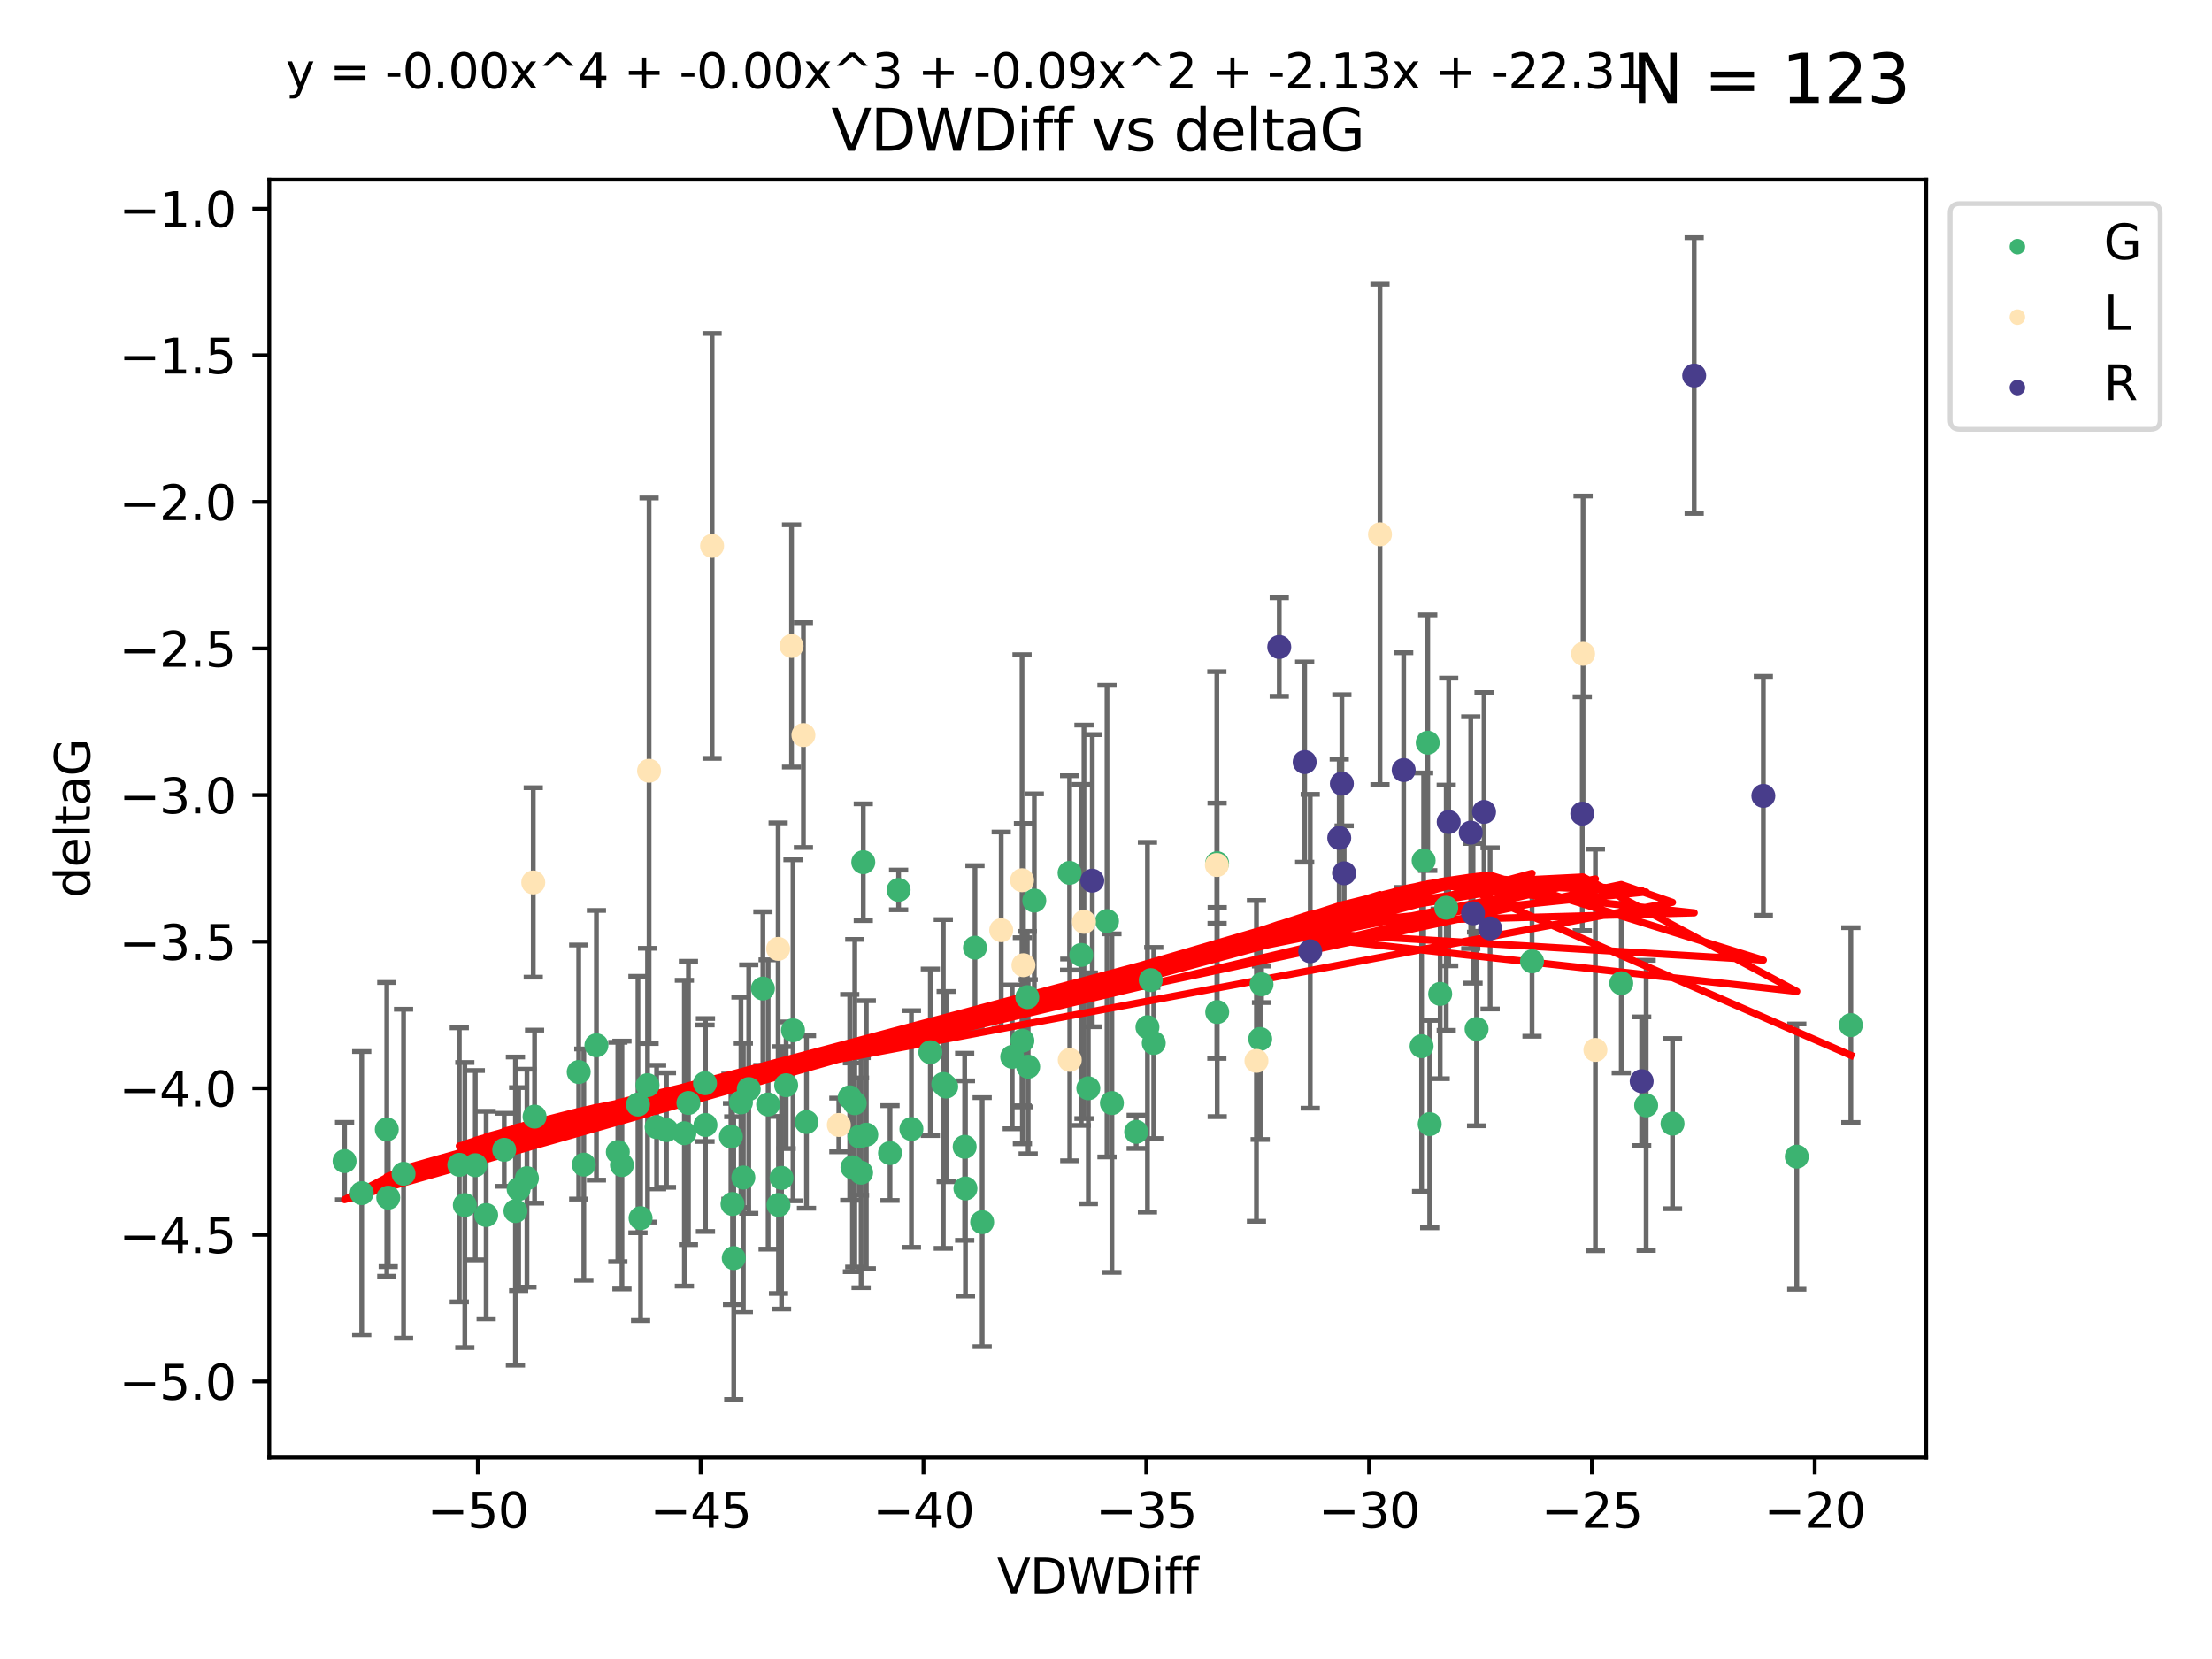<?xml version="1.0" encoding="utf-8" standalone="no"?>
<!DOCTYPE svg PUBLIC "-//W3C//DTD SVG 1.1//EN"
  "http://www.w3.org/Graphics/SVG/1.1/DTD/svg11.dtd">
<svg xmlns:xlink="http://www.w3.org/1999/xlink" width="460.8pt" height="345.6pt" viewBox="0 0 460.8 345.6" xmlns="http://www.w3.org/2000/svg" version="1.1">
 <defs>
  <style type="text/css">*{stroke-linejoin: round; stroke-linecap: butt}</style>
 </defs>
 <g id="figure_1">
  <g id="patch_1">
   <path d="M 0 345.6 
L 460.8 345.6 
L 460.8 0 
L 0 0 
z
" style="fill: #ffffff"/>
  </g>
  <g id="axes_1">
   <g id="patch_2">
    <path d="M 56.09 303.64 
L 401.26 303.64 
L 401.26 37.411 
L 56.09 37.411 
z
" style="fill: #ffffff"/>
   </g>
   <g id="PathCollection_1">
    <defs>
     <path id="m2c64e29dc3" d="M 0 1.118 
C 0.297 1.118 0.581 1 0.791 0.791 
C 1 0.581 1.118 0.297 1.118 0 
C 1.118 -0.297 1 -0.581 0.791 -0.791 
C 0.581 -1 0.297 -1.118 0 -1.118 
C -0.297 -1.118 -0.581 -1 -0.791 -0.791 
C -1 -0.581 -1.118 -0.297 -1.118 0 
C -1.118 0.297 -1 0.581 -0.791 0.791 
C -0.581 1 -0.297 1.118 0 1.118 
z
" style="stroke: #3cb371"/>
    </defs>
    <g clip-path="url(#pd4edacb7ea)">
     <use xlink:href="#m2c64e29dc3" x="152.262" y="236.773" style="fill: #3cb371; stroke: #3cb371"/>
     <use xlink:href="#m2c64e29dc3" x="96.828" y="251.036" style="fill: #3cb371; stroke: #3cb371"/>
     <use xlink:href="#m2c64e29dc3" x="109.772" y="245.44" style="fill: #3cb371; stroke: #3cb371"/>
     <use xlink:href="#m2c64e29dc3" x="120.554" y="223.327" style="fill: #3cb371; stroke: #3cb371"/>
     <use xlink:href="#m2c64e29dc3" x="155.976" y="226.876" style="fill: #3cb371; stroke: #3cb371"/>
     <use xlink:href="#m2c64e29dc3" x="75.352" y="248.552" style="fill: #3cb371; stroke: #3cb371"/>
     <use xlink:href="#m2c64e29dc3" x="146.957" y="234.362" style="fill: #3cb371; stroke: #3cb371"/>
     <use xlink:href="#m2c64e29dc3" x="142.566" y="236.07" style="fill: #3cb371; stroke: #3cb371"/>
     <use xlink:href="#m2c64e29dc3" x="84.067" y="244.519" style="fill: #3cb371; stroke: #3cb371"/>
     <use xlink:href="#m2c64e29dc3" x="71.78" y="241.878" style="fill: #3cb371; stroke: #3cb371"/>
     <use xlink:href="#m2c64e29dc3" x="179.047" y="236.773" style="fill: #3cb371; stroke: #3cb371"/>
     <use xlink:href="#m2c64e29dc3" x="201.119" y="247.578" style="fill: #3cb371; stroke: #3cb371"/>
     <use xlink:href="#m2c64e29dc3" x="179.386" y="244.292" style="fill: #3cb371; stroke: #3cb371"/>
     <use xlink:href="#m2c64e29dc3" x="80.873" y="249.497" style="fill: #3cb371; stroke: #3cb371"/>
     <use xlink:href="#m2c64e29dc3" x="154.354" y="229.647" style="fill: #3cb371; stroke: #3cb371"/>
     <use xlink:href="#m2c64e29dc3" x="152.594" y="250.817" style="fill: #3cb371; stroke: #3cb371"/>
     <use xlink:href="#m2c64e29dc3" x="121.62" y="242.614" style="fill: #3cb371; stroke: #3cb371"/>
     <use xlink:href="#m2c64e29dc3" x="101.274" y="253.119" style="fill: #3cb371; stroke: #3cb371"/>
     <use xlink:href="#m2c64e29dc3" x="165.197" y="214.63" style="fill: #3cb371; stroke: #3cb371"/>
     <use xlink:href="#m2c64e29dc3" x="193.806" y="219.205" style="fill: #3cb371; stroke: #3cb371"/>
     <use xlink:href="#m2c64e29dc3" x="177.016" y="228.6" style="fill: #3cb371; stroke: #3cb371"/>
     <use xlink:href="#m2c64e29dc3" x="178.065" y="229.821" style="fill: #3cb371; stroke: #3cb371"/>
     <use xlink:href="#m2c64e29dc3" x="134.892" y="226.066" style="fill: #3cb371; stroke: #3cb371"/>
     <use xlink:href="#m2c64e29dc3" x="128.705" y="239.983" style="fill: #3cb371; stroke: #3cb371"/>
     <use xlink:href="#m2c64e29dc3" x="136.782" y="234.794" style="fill: #3cb371; stroke: #3cb371"/>
     <use xlink:href="#m2c64e29dc3" x="95.68" y="242.657" style="fill: #3cb371; stroke: #3cb371"/>
     <use xlink:href="#m2c64e29dc3" x="168.006" y="233.733" style="fill: #3cb371; stroke: #3cb371"/>
     <use xlink:href="#m2c64e29dc3" x="80.573" y="235.273" style="fill: #3cb371; stroke: #3cb371"/>
     <use xlink:href="#m2c64e29dc3" x="180.466" y="236.373" style="fill: #3cb371; stroke: #3cb371"/>
     <use xlink:href="#m2c64e29dc3" x="200.956" y="238.897" style="fill: #3cb371; stroke: #3cb371"/>
     <use xlink:href="#m2c64e29dc3" x="108.041" y="247.713" style="fill: #3cb371; stroke: #3cb371"/>
     <use xlink:href="#m2c64e29dc3" x="107.373" y="252.29" style="fill: #3cb371; stroke: #3cb371"/>
     <use xlink:href="#m2c64e29dc3" x="124.243" y="217.753" style="fill: #3cb371; stroke: #3cb371"/>
     <use xlink:href="#m2c64e29dc3" x="99.014" y="242.737" style="fill: #3cb371; stroke: #3cb371"/>
     <use xlink:href="#m2c64e29dc3" x="129.562" y="242.705" style="fill: #3cb371; stroke: #3cb371"/>
     <use xlink:href="#m2c64e29dc3" x="162.807" y="245.375" style="fill: #3cb371; stroke: #3cb371"/>
     <use xlink:href="#m2c64e29dc3" x="160.012" y="230.086" style="fill: #3cb371; stroke: #3cb371"/>
     <use xlink:href="#m2c64e29dc3" x="158.923" y="205.934" style="fill: #3cb371; stroke: #3cb371"/>
     <use xlink:href="#m2c64e29dc3" x="185.406" y="240.203" style="fill: #3cb371; stroke: #3cb371"/>
     <use xlink:href="#m2c64e29dc3" x="138.828" y="235.417" style="fill: #3cb371; stroke: #3cb371"/>
     <use xlink:href="#m2c64e29dc3" x="179.838" y="179.613" style="fill: #3cb371; stroke: #3cb371"/>
     <use xlink:href="#m2c64e29dc3" x="154.853" y="245.299" style="fill: #3cb371; stroke: #3cb371"/>
     <use xlink:href="#m2c64e29dc3" x="111.36" y="232.612" style="fill: #3cb371; stroke: #3cb371"/>
     <use xlink:href="#m2c64e29dc3" x="177.581" y="243.179" style="fill: #3cb371; stroke: #3cb371"/>
     <use xlink:href="#m2c64e29dc3" x="152.851" y="262.087" style="fill: #3cb371; stroke: #3cb371"/>
     <use xlink:href="#m2c64e29dc3" x="143.41" y="229.771" style="fill: #3cb371; stroke: #3cb371"/>
     <use xlink:href="#m2c64e29dc3" x="105.036" y="239.525" style="fill: #3cb371; stroke: #3cb371"/>
     <use xlink:href="#m2c64e29dc3" x="132.898" y="230.1" style="fill: #3cb371; stroke: #3cb371"/>
     <use xlink:href="#m2c64e29dc3" x="133.443" y="253.768" style="fill: #3cb371; stroke: #3cb371"/>
     <use xlink:href="#m2c64e29dc3" x="162.171" y="251.019" style="fill: #3cb371; stroke: #3cb371"/>
     <use xlink:href="#m2c64e29dc3" x="240.347" y="217.276" style="fill: #3cb371; stroke: #3cb371"/>
     <use xlink:href="#m2c64e29dc3" x="222.816" y="181.839" style="fill: #3cb371; stroke: #3cb371"/>
     <use xlink:href="#m2c64e29dc3" x="253.543" y="179.82" style="fill: #3cb371; stroke: #3cb371"/>
     <use xlink:href="#m2c64e29dc3" x="296.568" y="179.278" style="fill: #3cb371; stroke: #3cb371"/>
     <use xlink:href="#m2c64e29dc3" x="196.508" y="225.812" style="fill: #3cb371; stroke: #3cb371"/>
     <use xlink:href="#m2c64e29dc3" x="236.685" y="235.777" style="fill: #3cb371; stroke: #3cb371"/>
     <use xlink:href="#m2c64e29dc3" x="214.187" y="222.22" style="fill: #3cb371; stroke: #3cb371"/>
     <use xlink:href="#m2c64e29dc3" x="189.862" y="235.193" style="fill: #3cb371; stroke: #3cb371"/>
     <use xlink:href="#m2c64e29dc3" x="204.602" y="254.597" style="fill: #3cb371; stroke: #3cb371"/>
     <use xlink:href="#m2c64e29dc3" x="253.568" y="210.83" style="fill: #3cb371; stroke: #3cb371"/>
     <use xlink:href="#m2c64e29dc3" x="210.866" y="220.165" style="fill: #3cb371; stroke: #3cb371"/>
     <use xlink:href="#m2c64e29dc3" x="146.864" y="225.658" style="fill: #3cb371; stroke: #3cb371"/>
     <use xlink:href="#m2c64e29dc3" x="226.719" y="226.715" style="fill: #3cb371; stroke: #3cb371"/>
     <use xlink:href="#m2c64e29dc3" x="197.107" y="226.357" style="fill: #3cb371; stroke: #3cb371"/>
     <use xlink:href="#m2c64e29dc3" x="319.149" y="200.266" style="fill: #3cb371; stroke: #3cb371"/>
     <use xlink:href="#m2c64e29dc3" x="214.004" y="207.724" style="fill: #3cb371; stroke: #3cb371"/>
     <use xlink:href="#m2c64e29dc3" x="215.463" y="187.609" style="fill: #3cb371; stroke: #3cb371"/>
     <use xlink:href="#m2c64e29dc3" x="230.61" y="191.885" style="fill: #3cb371; stroke: #3cb371"/>
     <use xlink:href="#m2c64e29dc3" x="337.742" y="204.831" style="fill: #3cb371; stroke: #3cb371"/>
     <use xlink:href="#m2c64e29dc3" x="348.418" y="234.077" style="fill: #3cb371; stroke: #3cb371"/>
     <use xlink:href="#m2c64e29dc3" x="163.768" y="226.079" style="fill: #3cb371; stroke: #3cb371"/>
     <use xlink:href="#m2c64e29dc3" x="262.523" y="216.438" style="fill: #3cb371; stroke: #3cb371"/>
     <use xlink:href="#m2c64e29dc3" x="239.035" y="213.985" style="fill: #3cb371; stroke: #3cb371"/>
     <use xlink:href="#m2c64e29dc3" x="187.196" y="185.388" style="fill: #3cb371; stroke: #3cb371"/>
     <use xlink:href="#m2c64e29dc3" x="301.278" y="189.094" style="fill: #3cb371; stroke: #3cb371"/>
     <use xlink:href="#m2c64e29dc3" x="212.982" y="216.801" style="fill: #3cb371; stroke: #3cb371"/>
     <use xlink:href="#m2c64e29dc3" x="225.244" y="198.93" style="fill: #3cb371; stroke: #3cb371"/>
     <use xlink:href="#m2c64e29dc3" x="203.103" y="197.418" style="fill: #3cb371; stroke: #3cb371"/>
     <use xlink:href="#m2c64e29dc3" x="239.72" y="204.18" style="fill: #3cb371; stroke: #3cb371"/>
     <use xlink:href="#m2c64e29dc3" x="231.631" y="229.795" style="fill: #3cb371; stroke: #3cb371"/>
     <use xlink:href="#m2c64e29dc3" x="297.423" y="154.719" style="fill: #3cb371; stroke: #3cb371"/>
     <use xlink:href="#m2c64e29dc3" x="307.598" y="214.353" style="fill: #3cb371; stroke: #3cb371"/>
     <use xlink:href="#m2c64e29dc3" x="262.797" y="205.049" style="fill: #3cb371; stroke: #3cb371"/>
     <use xlink:href="#m2c64e29dc3" x="297.833" y="234.17" style="fill: #3cb371; stroke: #3cb371"/>
     <use xlink:href="#m2c64e29dc3" x="296.144" y="217.939" style="fill: #3cb371; stroke: #3cb371"/>
     <use xlink:href="#m2c64e29dc3" x="374.304" y="240.95" style="fill: #3cb371; stroke: #3cb371"/>
     <use xlink:href="#m2c64e29dc3" x="342.925" y="230.274" style="fill: #3cb371; stroke: #3cb371"/>
     <use xlink:href="#m2c64e29dc3" x="300.015" y="207.045" style="fill: #3cb371; stroke: #3cb371"/>
     <use xlink:href="#m2c64e29dc3" x="385.57" y="213.542" style="fill: #3cb371; stroke: #3cb371"/>
    </g>
   </g>
   <g id="PathCollection_2">
    <defs>
     <path id="m9a8c2fda0b" d="M 0 1.118 
C 0.297 1.118 0.581 1 0.791 0.791 
C 1 0.581 1.118 0.297 1.118 0 
C 1.118 -0.297 1 -0.581 0.791 -0.791 
C 0.581 -1 0.297 -1.118 0 -1.118 
C -0.297 -1.118 -0.581 -1 -0.791 -0.791 
C -1 -0.581 -1.118 -0.297 -1.118 0 
C -1.118 0.297 -1 0.581 -0.791 0.791 
C -0.581 1 -0.297 1.118 0 1.118 
z
" style="stroke: #ffe4b5"/>
    </defs>
    <g clip-path="url(#pd4edacb7ea)">
     <use xlink:href="#m9a8c2fda0b" x="164.894" y="134.563" style="fill: #ffe4b5; stroke: #ffe4b5"/>
     <use xlink:href="#m9a8c2fda0b" x="174.748" y="234.35" style="fill: #ffe4b5; stroke: #ffe4b5"/>
     <use xlink:href="#m9a8c2fda0b" x="222.853" y="220.797" style="fill: #ffe4b5; stroke: #ffe4b5"/>
     <use xlink:href="#m9a8c2fda0b" x="213.204" y="201.068" style="fill: #ffe4b5; stroke: #ffe4b5"/>
     <use xlink:href="#m9a8c2fda0b" x="111.086" y="183.832" style="fill: #ffe4b5; stroke: #ffe4b5"/>
     <use xlink:href="#m9a8c2fda0b" x="212.908" y="183.368" style="fill: #ffe4b5; stroke: #ffe4b5"/>
     <use xlink:href="#m9a8c2fda0b" x="162.098" y="197.667" style="fill: #ffe4b5; stroke: #ffe4b5"/>
     <use xlink:href="#m9a8c2fda0b" x="287.477" y="111.319" style="fill: #ffe4b5; stroke: #ffe4b5"/>
     <use xlink:href="#m9a8c2fda0b" x="167.365" y="153.129" style="fill: #ffe4b5; stroke: #ffe4b5"/>
     <use xlink:href="#m9a8c2fda0b" x="148.34" y="113.721" style="fill: #ffe4b5; stroke: #ffe4b5"/>
     <use xlink:href="#m9a8c2fda0b" x="135.21" y="160.561" style="fill: #ffe4b5; stroke: #ffe4b5"/>
     <use xlink:href="#m9a8c2fda0b" x="253.491" y="180.196" style="fill: #ffe4b5; stroke: #ffe4b5"/>
     <use xlink:href="#m9a8c2fda0b" x="225.815" y="192.032" style="fill: #ffe4b5; stroke: #ffe4b5"/>
     <use xlink:href="#m9a8c2fda0b" x="208.571" y="193.777" style="fill: #ffe4b5; stroke: #ffe4b5"/>
     <use xlink:href="#m9a8c2fda0b" x="332.352" y="218.721" style="fill: #ffe4b5; stroke: #ffe4b5"/>
     <use xlink:href="#m9a8c2fda0b" x="329.785" y="136.202" style="fill: #ffe4b5; stroke: #ffe4b5"/>
     <use xlink:href="#m9a8c2fda0b" x="261.739" y="221.003" style="fill: #ffe4b5; stroke: #ffe4b5"/>
    </g>
   </g>
   <g id="PathCollection_3">
    <defs>
     <path id="ma38b6c4e19" d="M 0 1.118 
C 0.297 1.118 0.581 1 0.791 0.791 
C 1 0.581 1.118 0.297 1.118 0 
C 1.118 -0.297 1 -0.581 0.791 -0.791 
C 0.581 -1 0.297 -1.118 0 -1.118 
C -0.297 -1.118 -0.581 -1 -0.791 -0.791 
C -1 -0.581 -1.118 -0.297 -1.118 0 
C -1.118 0.297 -1 0.581 -0.791 0.791 
C -0.581 1 -0.297 1.118 0 1.118 
z
" style="stroke: #483d8b"/>
    </defs>
    <g clip-path="url(#pd4edacb7ea)">
     <use xlink:href="#ma38b6c4e19" x="309.154" y="169.141" style="fill: #483d8b; stroke: #483d8b"/>
     <use xlink:href="#ma38b6c4e19" x="227.541" y="183.461" style="fill: #483d8b; stroke: #483d8b"/>
     <use xlink:href="#ma38b6c4e19" x="292.413" y="160.419" style="fill: #483d8b; stroke: #483d8b"/>
     <use xlink:href="#ma38b6c4e19" x="272.944" y="198.171" style="fill: #483d8b; stroke: #483d8b"/>
     <use xlink:href="#ma38b6c4e19" x="280.014" y="181.925" style="fill: #483d8b; stroke: #483d8b"/>
     <use xlink:href="#ma38b6c4e19" x="266.493" y="134.784" style="fill: #483d8b; stroke: #483d8b"/>
     <use xlink:href="#ma38b6c4e19" x="352.929" y="78.228" style="fill: #483d8b; stroke: #483d8b"/>
     <use xlink:href="#ma38b6c4e19" x="310.419" y="193.404" style="fill: #483d8b; stroke: #483d8b"/>
     <use xlink:href="#ma38b6c4e19" x="367.337" y="165.792" style="fill: #483d8b; stroke: #483d8b"/>
     <use xlink:href="#ma38b6c4e19" x="329.616" y="169.496" style="fill: #483d8b; stroke: #483d8b"/>
     <use xlink:href="#ma38b6c4e19" x="271.786" y="158.754" style="fill: #483d8b; stroke: #483d8b"/>
     <use xlink:href="#ma38b6c4e19" x="278.988" y="174.559" style="fill: #483d8b; stroke: #483d8b"/>
     <use xlink:href="#ma38b6c4e19" x="306.386" y="173.453" style="fill: #483d8b; stroke: #483d8b"/>
     <use xlink:href="#ma38b6c4e19" x="341.99" y="225.238" style="fill: #483d8b; stroke: #483d8b"/>
     <use xlink:href="#ma38b6c4e19" x="306.861" y="190.256" style="fill: #483d8b; stroke: #483d8b"/>
     <use xlink:href="#ma38b6c4e19" x="279.536" y="163.249" style="fill: #483d8b; stroke: #483d8b"/>
     <use xlink:href="#ma38b6c4e19" x="301.789" y="171.234" style="fill: #483d8b; stroke: #483d8b"/>
    </g>
   </g>
   <g id="matplotlib.axis_1">
    <g id="xtick_1">
     <g id="line2d_1">
      <defs>
       <path id="m7b73b42c06" d="M 0 0 
L 0 3.5 
" style="stroke: #000000; stroke-width: 0.8"/>
      </defs>
      <g>
       <use xlink:href="#m7b73b42c06" x="99.543" y="303.64" style="stroke: #000000; stroke-width: 0.8"/>
      </g>
     </g>
     <g id="text_1">
      <!-- −50 -->
      <g transform="translate(88.991 318.238)scale(0.1 -0.1)">
       <defs>
        <path id="DejaVuSans-2212" d="M 678 2272 
L 4684 2272 
L 4684 1741 
L 678 1741 
L 678 2272 
z
" transform="scale(0.016)"/>
        <path id="DejaVuSans-35" d="M 691 4666 
L 3169 4666 
L 3169 4134 
L 1269 4134 
L 1269 2991 
Q 1406 3038 1543 3061 
Q 1681 3084 1819 3084 
Q 2600 3084 3056 2656 
Q 3513 2228 3513 1497 
Q 3513 744 3044 326 
Q 2575 -91 1722 -91 
Q 1428 -91 1123 -41 
Q 819 9 494 109 
L 494 744 
Q 775 591 1075 516 
Q 1375 441 1709 441 
Q 2250 441 2565 725 
Q 2881 1009 2881 1497 
Q 2881 1984 2565 2268 
Q 2250 2553 1709 2553 
Q 1456 2553 1204 2497 
Q 953 2441 691 2322 
L 691 4666 
z
" transform="scale(0.016)"/>
        <path id="DejaVuSans-30" d="M 2034 4250 
Q 1547 4250 1301 3770 
Q 1056 3291 1056 2328 
Q 1056 1369 1301 889 
Q 1547 409 2034 409 
Q 2525 409 2770 889 
Q 3016 1369 3016 2328 
Q 3016 3291 2770 3770 
Q 2525 4250 2034 4250 
z
M 2034 4750 
Q 2819 4750 3233 4129 
Q 3647 3509 3647 2328 
Q 3647 1150 3233 529 
Q 2819 -91 2034 -91 
Q 1250 -91 836 529 
Q 422 1150 422 2328 
Q 422 3509 836 4129 
Q 1250 4750 2034 4750 
z
" transform="scale(0.016)"/>
       </defs>
       <use xlink:href="#DejaVuSans-2212"/>
       <use xlink:href="#DejaVuSans-35" x="83.789"/>
       <use xlink:href="#DejaVuSans-30" x="147.412"/>
      </g>
     </g>
    </g>
    <g id="xtick_2">
     <g id="line2d_2">
      <g>
       <use xlink:href="#m7b73b42c06" x="145.959" y="303.64" style="stroke: #000000; stroke-width: 0.8"/>
      </g>
     </g>
     <g id="text_2">
      <!-- −45 -->
      <g transform="translate(135.407 318.238)scale(0.1 -0.1)">
       <defs>
        <path id="DejaVuSans-34" d="M 2419 4116 
L 825 1625 
L 2419 1625 
L 2419 4116 
z
M 2253 4666 
L 3047 4666 
L 3047 1625 
L 3713 1625 
L 3713 1100 
L 3047 1100 
L 3047 0 
L 2419 0 
L 2419 1100 
L 313 1100 
L 313 1709 
L 2253 4666 
z
" transform="scale(0.016)"/>
       </defs>
       <use xlink:href="#DejaVuSans-2212"/>
       <use xlink:href="#DejaVuSans-34" x="83.789"/>
       <use xlink:href="#DejaVuSans-35" x="147.412"/>
      </g>
     </g>
    </g>
    <g id="xtick_3">
     <g id="line2d_3">
      <g>
       <use xlink:href="#m7b73b42c06" x="192.376" y="303.64" style="stroke: #000000; stroke-width: 0.8"/>
      </g>
     </g>
     <g id="text_3">
      <!-- −40 -->
      <g transform="translate(181.823 318.238)scale(0.1 -0.1)">
       <use xlink:href="#DejaVuSans-2212"/>
       <use xlink:href="#DejaVuSans-34" x="83.789"/>
       <use xlink:href="#DejaVuSans-30" x="147.412"/>
      </g>
     </g>
    </g>
    <g id="xtick_4">
     <g id="line2d_4">
      <g>
       <use xlink:href="#m7b73b42c06" x="238.792" y="303.64" style="stroke: #000000; stroke-width: 0.8"/>
      </g>
     </g>
     <g id="text_4">
      <!-- −35 -->
      <g transform="translate(228.24 318.238)scale(0.1 -0.1)">
       <defs>
        <path id="DejaVuSans-33" d="M 2597 2516 
Q 3050 2419 3304 2112 
Q 3559 1806 3559 1356 
Q 3559 666 3084 287 
Q 2609 -91 1734 -91 
Q 1441 -91 1130 -33 
Q 819 25 488 141 
L 488 750 
Q 750 597 1062 519 
Q 1375 441 1716 441 
Q 2309 441 2620 675 
Q 2931 909 2931 1356 
Q 2931 1769 2642 2001 
Q 2353 2234 1838 2234 
L 1294 2234 
L 1294 2753 
L 1863 2753 
Q 2328 2753 2575 2939 
Q 2822 3125 2822 3475 
Q 2822 3834 2567 4026 
Q 2313 4219 1838 4219 
Q 1578 4219 1281 4162 
Q 984 4106 628 3988 
L 628 4550 
Q 988 4650 1302 4700 
Q 1616 4750 1894 4750 
Q 2613 4750 3031 4423 
Q 3450 4097 3450 3541 
Q 3450 3153 3228 2886 
Q 3006 2619 2597 2516 
z
" transform="scale(0.016)"/>
       </defs>
       <use xlink:href="#DejaVuSans-2212"/>
       <use xlink:href="#DejaVuSans-33" x="83.789"/>
       <use xlink:href="#DejaVuSans-35" x="147.412"/>
      </g>
     </g>
    </g>
    <g id="xtick_5">
     <g id="line2d_5">
      <g>
       <use xlink:href="#m7b73b42c06" x="285.208" y="303.64" style="stroke: #000000; stroke-width: 0.8"/>
      </g>
     </g>
     <g id="text_5">
      <!-- −30 -->
      <g transform="translate(274.656 318.238)scale(0.1 -0.1)">
       <use xlink:href="#DejaVuSans-2212"/>
       <use xlink:href="#DejaVuSans-33" x="83.789"/>
       <use xlink:href="#DejaVuSans-30" x="147.412"/>
      </g>
     </g>
    </g>
    <g id="xtick_6">
     <g id="line2d_6">
      <g>
       <use xlink:href="#m7b73b42c06" x="331.625" y="303.64" style="stroke: #000000; stroke-width: 0.8"/>
      </g>
     </g>
     <g id="text_6">
      <!-- −25 -->
      <g transform="translate(321.072 318.238)scale(0.1 -0.1)">
       <defs>
        <path id="DejaVuSans-32" d="M 1228 531 
L 3431 531 
L 3431 0 
L 469 0 
L 469 531 
Q 828 903 1448 1529 
Q 2069 2156 2228 2338 
Q 2531 2678 2651 2914 
Q 2772 3150 2772 3378 
Q 2772 3750 2511 3984 
Q 2250 4219 1831 4219 
Q 1534 4219 1204 4116 
Q 875 4013 500 3803 
L 500 4441 
Q 881 4594 1212 4672 
Q 1544 4750 1819 4750 
Q 2544 4750 2975 4387 
Q 3406 4025 3406 3419 
Q 3406 3131 3298 2873 
Q 3191 2616 2906 2266 
Q 2828 2175 2409 1742 
Q 1991 1309 1228 531 
z
" transform="scale(0.016)"/>
       </defs>
       <use xlink:href="#DejaVuSans-2212"/>
       <use xlink:href="#DejaVuSans-32" x="83.789"/>
       <use xlink:href="#DejaVuSans-35" x="147.412"/>
      </g>
     </g>
    </g>
    <g id="xtick_7">
     <g id="line2d_7">
      <g>
       <use xlink:href="#m7b73b42c06" x="378.041" y="303.64" style="stroke: #000000; stroke-width: 0.8"/>
      </g>
     </g>
     <g id="text_7">
      <!-- −20 -->
      <g transform="translate(367.488 318.238)scale(0.1 -0.1)">
       <use xlink:href="#DejaVuSans-2212"/>
       <use xlink:href="#DejaVuSans-32" x="83.789"/>
       <use xlink:href="#DejaVuSans-30" x="147.412"/>
      </g>
     </g>
    </g>
    <g id="text_8">
     <!-- VDWDiff -->
     <g transform="translate(207.702 331.917)scale(0.1 -0.1)">
      <defs>
       <path id="DejaVuSans-56" d="M 1831 0 
L 50 4666 
L 709 4666 
L 2188 738 
L 3669 4666 
L 4325 4666 
L 2547 0 
L 1831 0 
z
" transform="scale(0.016)"/>
       <path id="DejaVuSans-44" d="M 1259 4147 
L 1259 519 
L 2022 519 
Q 2988 519 3436 956 
Q 3884 1394 3884 2338 
Q 3884 3275 3436 3711 
Q 2988 4147 2022 4147 
L 1259 4147 
z
M 628 4666 
L 1925 4666 
Q 3281 4666 3915 4102 
Q 4550 3538 4550 2338 
Q 4550 1131 3912 565 
Q 3275 0 1925 0 
L 628 0 
L 628 4666 
z
" transform="scale(0.016)"/>
       <path id="DejaVuSans-57" d="M 213 4666 
L 850 4666 
L 1831 722 
L 2809 4666 
L 3519 4666 
L 4500 722 
L 5478 4666 
L 6119 4666 
L 4947 0 
L 4153 0 
L 3169 4050 
L 2175 0 
L 1381 0 
L 213 4666 
z
" transform="scale(0.016)"/>
       <path id="DejaVuSans-69" d="M 603 3500 
L 1178 3500 
L 1178 0 
L 603 0 
L 603 3500 
z
M 603 4863 
L 1178 4863 
L 1178 4134 
L 603 4134 
L 603 4863 
z
" transform="scale(0.016)"/>
       <path id="DejaVuSans-66" d="M 2375 4863 
L 2375 4384 
L 1825 4384 
Q 1516 4384 1395 4259 
Q 1275 4134 1275 3809 
L 1275 3500 
L 2222 3500 
L 2222 3053 
L 1275 3053 
L 1275 0 
L 697 0 
L 697 3053 
L 147 3053 
L 147 3500 
L 697 3500 
L 697 3744 
Q 697 4328 969 4595 
Q 1241 4863 1831 4863 
L 2375 4863 
z
" transform="scale(0.016)"/>
      </defs>
      <use xlink:href="#DejaVuSans-56"/>
      <use xlink:href="#DejaVuSans-44" x="68.408"/>
      <use xlink:href="#DejaVuSans-57" x="145.41"/>
      <use xlink:href="#DejaVuSans-44" x="244.287"/>
      <use xlink:href="#DejaVuSans-69" x="321.289"/>
      <use xlink:href="#DejaVuSans-66" x="349.072"/>
      <use xlink:href="#DejaVuSans-66" x="384.277"/>
     </g>
    </g>
   </g>
   <g id="matplotlib.axis_2">
    <g id="ytick_1">
     <g id="line2d_8">
      <defs>
       <path id="m5e7f2b50e1" d="M 0 0 
L -3.5 0 
" style="stroke: #000000; stroke-width: 0.8"/>
      </defs>
      <g>
       <use xlink:href="#m5e7f2b50e1" x="56.09" y="287.78" style="stroke: #000000; stroke-width: 0.8"/>
      </g>
     </g>
     <g id="text_9">
      <!-- −5.0 -->
      <g transform="translate(24.807 291.579)scale(0.1 -0.1)">
       <defs>
        <path id="DejaVuSans-2e" d="M 684 794 
L 1344 794 
L 1344 0 
L 684 0 
L 684 794 
z
" transform="scale(0.016)"/>
       </defs>
       <use xlink:href="#DejaVuSans-2212"/>
       <use xlink:href="#DejaVuSans-35" x="83.789"/>
       <use xlink:href="#DejaVuSans-2e" x="147.412"/>
       <use xlink:href="#DejaVuSans-30" x="179.199"/>
      </g>
     </g>
    </g>
    <g id="ytick_2">
     <g id="line2d_9">
      <g>
       <use xlink:href="#m5e7f2b50e1" x="56.09" y="257.242" style="stroke: #000000; stroke-width: 0.8"/>
      </g>
     </g>
     <g id="text_10">
      <!-- −4.5 -->
      <g transform="translate(24.807 261.042)scale(0.1 -0.1)">
       <use xlink:href="#DejaVuSans-2212"/>
       <use xlink:href="#DejaVuSans-34" x="83.789"/>
       <use xlink:href="#DejaVuSans-2e" x="147.412"/>
       <use xlink:href="#DejaVuSans-35" x="179.199"/>
      </g>
     </g>
    </g>
    <g id="ytick_3">
     <g id="line2d_10">
      <g>
       <use xlink:href="#m5e7f2b50e1" x="56.09" y="226.705" style="stroke: #000000; stroke-width: 0.8"/>
      </g>
     </g>
     <g id="text_11">
      <!-- −4.0 -->
      <g transform="translate(24.807 230.504)scale(0.1 -0.1)">
       <use xlink:href="#DejaVuSans-2212"/>
       <use xlink:href="#DejaVuSans-34" x="83.789"/>
       <use xlink:href="#DejaVuSans-2e" x="147.412"/>
       <use xlink:href="#DejaVuSans-30" x="179.199"/>
      </g>
     </g>
    </g>
    <g id="ytick_4">
     <g id="line2d_11">
      <g>
       <use xlink:href="#m5e7f2b50e1" x="56.09" y="196.168" style="stroke: #000000; stroke-width: 0.8"/>
      </g>
     </g>
     <g id="text_12">
      <!-- −3.5 -->
      <g transform="translate(24.807 199.967)scale(0.1 -0.1)">
       <use xlink:href="#DejaVuSans-2212"/>
       <use xlink:href="#DejaVuSans-33" x="83.789"/>
       <use xlink:href="#DejaVuSans-2e" x="147.412"/>
       <use xlink:href="#DejaVuSans-35" x="179.199"/>
      </g>
     </g>
    </g>
    <g id="ytick_5">
     <g id="line2d_12">
      <g>
       <use xlink:href="#m5e7f2b50e1" x="56.09" y="165.63" style="stroke: #000000; stroke-width: 0.8"/>
      </g>
     </g>
     <g id="text_13">
      <!-- −3.0 -->
      <g transform="translate(24.807 169.43)scale(0.1 -0.1)">
       <use xlink:href="#DejaVuSans-2212"/>
       <use xlink:href="#DejaVuSans-33" x="83.789"/>
       <use xlink:href="#DejaVuSans-2e" x="147.412"/>
       <use xlink:href="#DejaVuSans-30" x="179.199"/>
      </g>
     </g>
    </g>
    <g id="ytick_6">
     <g id="line2d_13">
      <g>
       <use xlink:href="#m5e7f2b50e1" x="56.09" y="135.093" style="stroke: #000000; stroke-width: 0.8"/>
      </g>
     </g>
     <g id="text_14">
      <!-- −2.5 -->
      <g transform="translate(24.807 138.892)scale(0.1 -0.1)">
       <use xlink:href="#DejaVuSans-2212"/>
       <use xlink:href="#DejaVuSans-32" x="83.789"/>
       <use xlink:href="#DejaVuSans-2e" x="147.412"/>
       <use xlink:href="#DejaVuSans-35" x="179.199"/>
      </g>
     </g>
    </g>
    <g id="ytick_7">
     <g id="line2d_14">
      <g>
       <use xlink:href="#m5e7f2b50e1" x="56.09" y="104.556" style="stroke: #000000; stroke-width: 0.8"/>
      </g>
     </g>
     <g id="text_15">
      <!-- −2.0 -->
      <g transform="translate(24.807 108.355)scale(0.1 -0.1)">
       <use xlink:href="#DejaVuSans-2212"/>
       <use xlink:href="#DejaVuSans-32" x="83.789"/>
       <use xlink:href="#DejaVuSans-2e" x="147.412"/>
       <use xlink:href="#DejaVuSans-30" x="179.199"/>
      </g>
     </g>
    </g>
    <g id="ytick_8">
     <g id="line2d_15">
      <g>
       <use xlink:href="#m5e7f2b50e1" x="56.09" y="74.018" style="stroke: #000000; stroke-width: 0.8"/>
      </g>
     </g>
     <g id="text_16">
      <!-- −1.5 -->
      <g transform="translate(24.807 77.818)scale(0.1 -0.1)">
       <defs>
        <path id="DejaVuSans-31" d="M 794 531 
L 1825 531 
L 1825 4091 
L 703 3866 
L 703 4441 
L 1819 4666 
L 2450 4666 
L 2450 531 
L 3481 531 
L 3481 0 
L 794 0 
L 794 531 
z
" transform="scale(0.016)"/>
       </defs>
       <use xlink:href="#DejaVuSans-2212"/>
       <use xlink:href="#DejaVuSans-31" x="83.789"/>
       <use xlink:href="#DejaVuSans-2e" x="147.412"/>
       <use xlink:href="#DejaVuSans-35" x="179.199"/>
      </g>
     </g>
    </g>
    <g id="ytick_9">
     <g id="line2d_16">
      <g>
       <use xlink:href="#m5e7f2b50e1" x="56.09" y="43.481" style="stroke: #000000; stroke-width: 0.8"/>
      </g>
     </g>
     <g id="text_17">
      <!-- −1.0 -->
      <g transform="translate(24.807 47.28)scale(0.1 -0.1)">
       <use xlink:href="#DejaVuSans-2212"/>
       <use xlink:href="#DejaVuSans-31" x="83.789"/>
       <use xlink:href="#DejaVuSans-2e" x="147.412"/>
       <use xlink:href="#DejaVuSans-30" x="179.199"/>
      </g>
     </g>
    </g>
    <g id="text_18">
     <!-- deltaG -->
     <g transform="translate(18.727 187.064)rotate(-90)scale(0.1 -0.1)">
      <defs>
       <path id="DejaVuSans-64" d="M 2906 2969 
L 2906 4863 
L 3481 4863 
L 3481 0 
L 2906 0 
L 2906 525 
Q 2725 213 2448 61 
Q 2172 -91 1784 -91 
Q 1150 -91 751 415 
Q 353 922 353 1747 
Q 353 2572 751 3078 
Q 1150 3584 1784 3584 
Q 2172 3584 2448 3432 
Q 2725 3281 2906 2969 
z
M 947 1747 
Q 947 1113 1208 752 
Q 1469 391 1925 391 
Q 2381 391 2643 752 
Q 2906 1113 2906 1747 
Q 2906 2381 2643 2742 
Q 2381 3103 1925 3103 
Q 1469 3103 1208 2742 
Q 947 2381 947 1747 
z
" transform="scale(0.016)"/>
       <path id="DejaVuSans-65" d="M 3597 1894 
L 3597 1613 
L 953 1613 
Q 991 1019 1311 708 
Q 1631 397 2203 397 
Q 2534 397 2845 478 
Q 3156 559 3463 722 
L 3463 178 
Q 3153 47 2828 -22 
Q 2503 -91 2169 -91 
Q 1331 -91 842 396 
Q 353 884 353 1716 
Q 353 2575 817 3079 
Q 1281 3584 2069 3584 
Q 2775 3584 3186 3129 
Q 3597 2675 3597 1894 
z
M 3022 2063 
Q 3016 2534 2758 2815 
Q 2500 3097 2075 3097 
Q 1594 3097 1305 2825 
Q 1016 2553 972 2059 
L 3022 2063 
z
" transform="scale(0.016)"/>
       <path id="DejaVuSans-6c" d="M 603 4863 
L 1178 4863 
L 1178 0 
L 603 0 
L 603 4863 
z
" transform="scale(0.016)"/>
       <path id="DejaVuSans-74" d="M 1172 4494 
L 1172 3500 
L 2356 3500 
L 2356 3053 
L 1172 3053 
L 1172 1153 
Q 1172 725 1289 603 
Q 1406 481 1766 481 
L 2356 481 
L 2356 0 
L 1766 0 
Q 1100 0 847 248 
Q 594 497 594 1153 
L 594 3053 
L 172 3053 
L 172 3500 
L 594 3500 
L 594 4494 
L 1172 4494 
z
" transform="scale(0.016)"/>
       <path id="DejaVuSans-61" d="M 2194 1759 
Q 1497 1759 1228 1600 
Q 959 1441 959 1056 
Q 959 750 1161 570 
Q 1363 391 1709 391 
Q 2188 391 2477 730 
Q 2766 1069 2766 1631 
L 2766 1759 
L 2194 1759 
z
M 3341 1997 
L 3341 0 
L 2766 0 
L 2766 531 
Q 2569 213 2275 61 
Q 1981 -91 1556 -91 
Q 1019 -91 701 211 
Q 384 513 384 1019 
Q 384 1609 779 1909 
Q 1175 2209 1959 2209 
L 2766 2209 
L 2766 2266 
Q 2766 2663 2505 2880 
Q 2244 3097 1772 3097 
Q 1472 3097 1187 3025 
Q 903 2953 641 2809 
L 641 3341 
Q 956 3463 1253 3523 
Q 1550 3584 1831 3584 
Q 2591 3584 2966 3190 
Q 3341 2797 3341 1997 
z
" transform="scale(0.016)"/>
       <path id="DejaVuSans-47" d="M 3809 666 
L 3809 1919 
L 2778 1919 
L 2778 2438 
L 4434 2438 
L 4434 434 
Q 4069 175 3628 42 
Q 3188 -91 2688 -91 
Q 1594 -91 976 548 
Q 359 1188 359 2328 
Q 359 3472 976 4111 
Q 1594 4750 2688 4750 
Q 3144 4750 3555 4637 
Q 3966 4525 4313 4306 
L 4313 3634 
Q 3963 3931 3569 4081 
Q 3175 4231 2741 4231 
Q 1884 4231 1454 3753 
Q 1025 3275 1025 2328 
Q 1025 1384 1454 906 
Q 1884 428 2741 428 
Q 3075 428 3337 486 
Q 3600 544 3809 666 
z
" transform="scale(0.016)"/>
      </defs>
      <use xlink:href="#DejaVuSans-64"/>
      <use xlink:href="#DejaVuSans-65" x="63.477"/>
      <use xlink:href="#DejaVuSans-6c" x="125"/>
      <use xlink:href="#DejaVuSans-74" x="152.783"/>
      <use xlink:href="#DejaVuSans-61" x="191.992"/>
      <use xlink:href="#DejaVuSans-47" x="253.271"/>
     </g>
    </g>
   </g>
   <g id="LineCollection_1">
    <path d="M 152.262 249.795 
L 152.262 223.751 
" clip-path="url(#pd4edacb7ea)" style="fill: none; stroke: #696969"/>
    <path d="M 96.828 280.732 
L 96.828 221.34 
" clip-path="url(#pd4edacb7ea)" style="fill: none; stroke: #696969"/>
    <path d="M 109.772 268.138 
L 109.772 222.741 
" clip-path="url(#pd4edacb7ea)" style="fill: none; stroke: #696969"/>
    <path d="M 120.554 249.791 
L 120.554 196.864 
" clip-path="url(#pd4edacb7ea)" style="fill: none; stroke: #696969"/>
    <path d="M 155.976 252.755 
L 155.976 200.996 
" clip-path="url(#pd4edacb7ea)" style="fill: none; stroke: #696969"/>
    <path d="M 75.352 278.054 
L 75.352 219.05 
" clip-path="url(#pd4edacb7ea)" style="fill: none; stroke: #696969"/>
    <path d="M 146.957 256.545 
L 146.957 212.179 
" clip-path="url(#pd4edacb7ea)" style="fill: none; stroke: #696969"/>
    <path d="M 142.566 267.925 
L 142.566 204.215 
" clip-path="url(#pd4edacb7ea)" style="fill: none; stroke: #696969"/>
    <path d="M 84.067 278.789 
L 84.067 210.249 
" clip-path="url(#pd4edacb7ea)" style="fill: none; stroke: #696969"/>
    <path d="M 71.78 249.938 
L 71.78 233.817 
" clip-path="url(#pd4edacb7ea)" style="fill: none; stroke: #696969"/>
    <path d="M 179.047 248.992 
L 179.047 224.554 
" clip-path="url(#pd4edacb7ea)" style="fill: none; stroke: #696969"/>
    <path d="M 201.119 269.993 
L 201.119 225.163 
" clip-path="url(#pd4edacb7ea)" style="fill: none; stroke: #696969"/>
    <path d="M 179.386 268.251 
L 179.386 220.332 
" clip-path="url(#pd4edacb7ea)" style="fill: none; stroke: #696969"/>
    <path d="M 80.873 263.862 
L 80.873 235.131 
" clip-path="url(#pd4edacb7ea)" style="fill: none; stroke: #696969"/>
    <path d="M 154.354 251.56 
L 154.354 207.734 
" clip-path="url(#pd4edacb7ea)" style="fill: none; stroke: #696969"/>
    <path d="M 152.594 271.775 
L 152.594 229.858 
" clip-path="url(#pd4edacb7ea)" style="fill: none; stroke: #696969"/>
    <path d="M 121.62 266.709 
L 121.62 218.518 
" clip-path="url(#pd4edacb7ea)" style="fill: none; stroke: #696969"/>
    <path d="M 101.274 274.733 
L 101.274 231.505 
" clip-path="url(#pd4edacb7ea)" style="fill: none; stroke: #696969"/>
    <path d="M 165.197 250.154 
L 165.197 179.106 
" clip-path="url(#pd4edacb7ea)" style="fill: none; stroke: #696969"/>
    <path d="M 193.806 236.552 
L 193.806 201.859 
" clip-path="url(#pd4edacb7ea)" style="fill: none; stroke: #696969"/>
    <path d="M 177.016 250.04 
L 177.016 207.16 
" clip-path="url(#pd4edacb7ea)" style="fill: none; stroke: #696969"/>
    <path d="M 178.065 263.953 
L 178.065 195.689 
" clip-path="url(#pd4edacb7ea)" style="fill: none; stroke: #696969"/>
    <path d="M 134.892 254.589 
L 134.892 197.544 
" clip-path="url(#pd4edacb7ea)" style="fill: none; stroke: #696969"/>
    <path d="M 128.705 262.83 
L 128.705 217.137 
" clip-path="url(#pd4edacb7ea)" style="fill: none; stroke: #696969"/>
    <path d="M 136.782 247.672 
L 136.782 221.916 
" clip-path="url(#pd4edacb7ea)" style="fill: none; stroke: #696969"/>
    <path d="M 95.68 271.207 
L 95.68 214.107 
" clip-path="url(#pd4edacb7ea)" style="fill: none; stroke: #696969"/>
    <path d="M 168.006 251.705 
L 168.006 215.761 
" clip-path="url(#pd4edacb7ea)" style="fill: none; stroke: #696969"/>
    <path d="M 80.573 265.875 
L 80.573 204.67 
" clip-path="url(#pd4edacb7ea)" style="fill: none; stroke: #696969"/>
    <path d="M 180.466 264.28 
L 180.466 208.467 
" clip-path="url(#pd4edacb7ea)" style="fill: none; stroke: #696969"/>
    <path d="M 200.956 258.383 
L 200.956 219.411 
" clip-path="url(#pd4edacb7ea)" style="fill: none; stroke: #696969"/>
    <path d="M 108.041 268.855 
L 108.041 226.571 
" clip-path="url(#pd4edacb7ea)" style="fill: none; stroke: #696969"/>
    <path d="M 107.373 284.384 
L 107.373 220.195 
" clip-path="url(#pd4edacb7ea)" style="fill: none; stroke: #696969"/>
    <path d="M 124.243 245.843 
L 124.243 189.663 
" clip-path="url(#pd4edacb7ea)" style="fill: none; stroke: #696969"/>
    <path d="M 99.014 262.461 
L 99.014 223.014 
" clip-path="url(#pd4edacb7ea)" style="fill: none; stroke: #696969"/>
    <path d="M 129.562 268.526 
L 129.562 216.883 
" clip-path="url(#pd4edacb7ea)" style="fill: none; stroke: #696969"/>
    <path d="M 162.807 272.714 
L 162.807 218.037 
" clip-path="url(#pd4edacb7ea)" style="fill: none; stroke: #696969"/>
    <path d="M 160.012 260.224 
L 160.012 199.948 
" clip-path="url(#pd4edacb7ea)" style="fill: none; stroke: #696969"/>
    <path d="M 158.923 221.934 
L 158.923 189.935 
" clip-path="url(#pd4edacb7ea)" style="fill: none; stroke: #696969"/>
    <path d="M 185.406 250.079 
L 185.406 230.328 
" clip-path="url(#pd4edacb7ea)" style="fill: none; stroke: #696969"/>
    <path d="M 138.828 247.339 
L 138.828 223.495 
" clip-path="url(#pd4edacb7ea)" style="fill: none; stroke: #696969"/>
    <path d="M 179.838 191.774 
L 179.838 167.452 
" clip-path="url(#pd4edacb7ea)" style="fill: none; stroke: #696969"/>
    <path d="M 154.853 273.274 
L 154.853 217.324 
" clip-path="url(#pd4edacb7ea)" style="fill: none; stroke: #696969"/>
    <path d="M 111.36 250.637 
L 111.36 214.587 
" clip-path="url(#pd4edacb7ea)" style="fill: none; stroke: #696969"/>
    <path d="M 177.581 264.918 
L 177.581 221.439 
" clip-path="url(#pd4edacb7ea)" style="fill: none; stroke: #696969"/>
    <path d="M 152.851 291.539 
L 152.851 232.634 
" clip-path="url(#pd4edacb7ea)" style="fill: none; stroke: #696969"/>
    <path d="M 143.41 259.286 
L 143.41 200.256 
" clip-path="url(#pd4edacb7ea)" style="fill: none; stroke: #696969"/>
    <path d="M 105.036 247.13 
L 105.036 231.921 
" clip-path="url(#pd4edacb7ea)" style="fill: none; stroke: #696969"/>
    <path d="M 132.898 256.815 
L 132.898 203.384 
" clip-path="url(#pd4edacb7ea)" style="fill: none; stroke: #696969"/>
    <path d="M 133.443 275.091 
L 133.443 232.445 
" clip-path="url(#pd4edacb7ea)" style="fill: none; stroke: #696969"/>
    <path d="M 162.171 269.469 
L 162.171 232.568 
" clip-path="url(#pd4edacb7ea)" style="fill: none; stroke: #696969"/>
    <path d="M 240.347 237.183 
L 240.347 197.369 
" clip-path="url(#pd4edacb7ea)" style="fill: none; stroke: #696969"/>
    <path d="M 222.816 202.083 
L 222.816 161.595 
" clip-path="url(#pd4edacb7ea)" style="fill: none; stroke: #696969"/>
    <path d="M 253.543 192.347 
L 253.543 167.292 
" clip-path="url(#pd4edacb7ea)" style="fill: none; stroke: #696969"/>
    <path d="M 296.568 197.535 
L 296.568 161.021 
" clip-path="url(#pd4edacb7ea)" style="fill: none; stroke: #696969"/>
    <path d="M 196.508 260.063 
L 196.508 191.56 
" clip-path="url(#pd4edacb7ea)" style="fill: none; stroke: #696969"/>
    <path d="M 236.685 239.235 
L 236.685 232.318 
" clip-path="url(#pd4edacb7ea)" style="fill: none; stroke: #696969"/>
    <path d="M 214.187 240.366 
L 214.187 204.073 
" clip-path="url(#pd4edacb7ea)" style="fill: none; stroke: #696969"/>
    <path d="M 189.862 259.85 
L 189.862 210.537 
" clip-path="url(#pd4edacb7ea)" style="fill: none; stroke: #696969"/>
    <path d="M 204.602 280.529 
L 204.602 228.665 
" clip-path="url(#pd4edacb7ea)" style="fill: none; stroke: #696969"/>
    <path d="M 253.568 232.612 
L 253.568 189.049 
" clip-path="url(#pd4edacb7ea)" style="fill: none; stroke: #696969"/>
    <path d="M 210.866 235.143 
L 210.866 205.188 
" clip-path="url(#pd4edacb7ea)" style="fill: none; stroke: #696969"/>
    <path d="M 146.864 237.79 
L 146.864 213.526 
" clip-path="url(#pd4edacb7ea)" style="fill: none; stroke: #696969"/>
    <path d="M 226.719 250.769 
L 226.719 202.66 
" clip-path="url(#pd4edacb7ea)" style="fill: none; stroke: #696969"/>
    <path d="M 197.107 246.169 
L 197.107 206.545 
" clip-path="url(#pd4edacb7ea)" style="fill: none; stroke: #696969"/>
    <path d="M 319.149 215.871 
L 319.149 184.661 
" clip-path="url(#pd4edacb7ea)" style="fill: none; stroke: #696969"/>
    <path d="M 214.004 221.422 
L 214.004 194.027 
" clip-path="url(#pd4edacb7ea)" style="fill: none; stroke: #696969"/>
    <path d="M 215.463 209.843 
L 215.463 165.375 
" clip-path="url(#pd4edacb7ea)" style="fill: none; stroke: #696969"/>
    <path d="M 230.61 241.008 
L 230.61 142.762 
" clip-path="url(#pd4edacb7ea)" style="fill: none; stroke: #696969"/>
    <path d="M 337.742 223.505 
L 337.742 186.156 
" clip-path="url(#pd4edacb7ea)" style="fill: none; stroke: #696969"/>
    <path d="M 348.418 251.8 
L 348.418 216.354 
" clip-path="url(#pd4edacb7ea)" style="fill: none; stroke: #696969"/>
    <path d="M 163.768 239.266 
L 163.768 212.891 
" clip-path="url(#pd4edacb7ea)" style="fill: none; stroke: #696969"/>
    <path d="M 262.523 237.376 
L 262.523 195.5 
" clip-path="url(#pd4edacb7ea)" style="fill: none; stroke: #696969"/>
    <path d="M 239.035 252.494 
L 239.035 175.477 
" clip-path="url(#pd4edacb7ea)" style="fill: none; stroke: #696969"/>
    <path d="M 187.196 189.523 
L 187.196 181.253 
" clip-path="url(#pd4edacb7ea)" style="fill: none; stroke: #696969"/>
    <path d="M 301.278 214.637 
L 301.278 163.55 
" clip-path="url(#pd4edacb7ea)" style="fill: none; stroke: #696969"/>
    <path d="M 212.982 238.269 
L 212.982 195.333 
" clip-path="url(#pd4edacb7ea)" style="fill: none; stroke: #696969"/>
    <path d="M 225.244 234.45 
L 225.244 163.409 
" clip-path="url(#pd4edacb7ea)" style="fill: none; stroke: #696969"/>
    <path d="M 203.103 214.496 
L 203.103 180.34 
" clip-path="url(#pd4edacb7ea)" style="fill: none; stroke: #696969"/>
    <path d="M 239.72 205.704 
L 239.72 202.655 
" clip-path="url(#pd4edacb7ea)" style="fill: none; stroke: #696969"/>
    <path d="M 231.631 265.056 
L 231.631 194.534 
" clip-path="url(#pd4edacb7ea)" style="fill: none; stroke: #696969"/>
    <path d="M 297.423 181.35 
L 297.423 128.089 
" clip-path="url(#pd4edacb7ea)" style="fill: none; stroke: #696969"/>
    <path d="M 307.598 234.521 
L 307.598 194.184 
" clip-path="url(#pd4edacb7ea)" style="fill: none; stroke: #696969"/>
    <path d="M 262.797 208.85 
L 262.797 201.247 
" clip-path="url(#pd4edacb7ea)" style="fill: none; stroke: #696969"/>
    <path d="M 297.833 255.784 
L 297.833 212.556 
" clip-path="url(#pd4edacb7ea)" style="fill: none; stroke: #696969"/>
    <path d="M 296.144 248.185 
L 296.144 187.694 
" clip-path="url(#pd4edacb7ea)" style="fill: none; stroke: #696969"/>
    <path d="M 374.304 268.588 
L 374.304 213.312 
" clip-path="url(#pd4edacb7ea)" style="fill: none; stroke: #696969"/>
    <path d="M 342.925 260.498 
L 342.925 200.049 
" clip-path="url(#pd4edacb7ea)" style="fill: none; stroke: #696969"/>
    <path d="M 300.015 224.721 
L 300.015 189.37 
" clip-path="url(#pd4edacb7ea)" style="fill: none; stroke: #696969"/>
    <path d="M 385.57 233.838 
L 385.57 193.245 
" clip-path="url(#pd4edacb7ea)" style="fill: none; stroke: #696969"/>
   </g>
   <g id="line2d_17">
    <defs>
     <path id="m0222634afc" d="M 2 0 
L -2 -0 
" style="stroke: #696969"/>
    </defs>
    <g clip-path="url(#pd4edacb7ea)">
     <use xlink:href="#m0222634afc" x="152.262" y="249.795" style="fill: #696969; stroke: #696969"/>
     <use xlink:href="#m0222634afc" x="96.828" y="280.732" style="fill: #696969; stroke: #696969"/>
     <use xlink:href="#m0222634afc" x="109.772" y="268.138" style="fill: #696969; stroke: #696969"/>
     <use xlink:href="#m0222634afc" x="120.554" y="249.791" style="fill: #696969; stroke: #696969"/>
     <use xlink:href="#m0222634afc" x="155.976" y="252.755" style="fill: #696969; stroke: #696969"/>
     <use xlink:href="#m0222634afc" x="75.352" y="278.054" style="fill: #696969; stroke: #696969"/>
     <use xlink:href="#m0222634afc" x="146.957" y="256.545" style="fill: #696969; stroke: #696969"/>
     <use xlink:href="#m0222634afc" x="142.566" y="267.925" style="fill: #696969; stroke: #696969"/>
     <use xlink:href="#m0222634afc" x="84.067" y="278.789" style="fill: #696969; stroke: #696969"/>
     <use xlink:href="#m0222634afc" x="71.78" y="249.938" style="fill: #696969; stroke: #696969"/>
     <use xlink:href="#m0222634afc" x="179.047" y="248.992" style="fill: #696969; stroke: #696969"/>
     <use xlink:href="#m0222634afc" x="201.119" y="269.993" style="fill: #696969; stroke: #696969"/>
     <use xlink:href="#m0222634afc" x="179.386" y="268.251" style="fill: #696969; stroke: #696969"/>
     <use xlink:href="#m0222634afc" x="80.873" y="263.862" style="fill: #696969; stroke: #696969"/>
     <use xlink:href="#m0222634afc" x="154.354" y="251.56" style="fill: #696969; stroke: #696969"/>
     <use xlink:href="#m0222634afc" x="152.594" y="271.775" style="fill: #696969; stroke: #696969"/>
     <use xlink:href="#m0222634afc" x="121.62" y="266.709" style="fill: #696969; stroke: #696969"/>
     <use xlink:href="#m0222634afc" x="101.274" y="274.733" style="fill: #696969; stroke: #696969"/>
     <use xlink:href="#m0222634afc" x="165.197" y="250.154" style="fill: #696969; stroke: #696969"/>
     <use xlink:href="#m0222634afc" x="193.806" y="236.552" style="fill: #696969; stroke: #696969"/>
     <use xlink:href="#m0222634afc" x="177.016" y="250.04" style="fill: #696969; stroke: #696969"/>
     <use xlink:href="#m0222634afc" x="178.065" y="263.953" style="fill: #696969; stroke: #696969"/>
     <use xlink:href="#m0222634afc" x="134.892" y="254.589" style="fill: #696969; stroke: #696969"/>
     <use xlink:href="#m0222634afc" x="128.705" y="262.83" style="fill: #696969; stroke: #696969"/>
     <use xlink:href="#m0222634afc" x="136.782" y="247.672" style="fill: #696969; stroke: #696969"/>
     <use xlink:href="#m0222634afc" x="95.68" y="271.207" style="fill: #696969; stroke: #696969"/>
     <use xlink:href="#m0222634afc" x="168.006" y="251.705" style="fill: #696969; stroke: #696969"/>
     <use xlink:href="#m0222634afc" x="80.573" y="265.875" style="fill: #696969; stroke: #696969"/>
     <use xlink:href="#m0222634afc" x="180.466" y="264.28" style="fill: #696969; stroke: #696969"/>
     <use xlink:href="#m0222634afc" x="200.956" y="258.383" style="fill: #696969; stroke: #696969"/>
     <use xlink:href="#m0222634afc" x="108.041" y="268.855" style="fill: #696969; stroke: #696969"/>
     <use xlink:href="#m0222634afc" x="107.373" y="284.384" style="fill: #696969; stroke: #696969"/>
     <use xlink:href="#m0222634afc" x="124.243" y="245.843" style="fill: #696969; stroke: #696969"/>
     <use xlink:href="#m0222634afc" x="99.014" y="262.461" style="fill: #696969; stroke: #696969"/>
     <use xlink:href="#m0222634afc" x="129.562" y="268.526" style="fill: #696969; stroke: #696969"/>
     <use xlink:href="#m0222634afc" x="162.807" y="272.714" style="fill: #696969; stroke: #696969"/>
     <use xlink:href="#m0222634afc" x="160.012" y="260.224" style="fill: #696969; stroke: #696969"/>
     <use xlink:href="#m0222634afc" x="158.923" y="221.934" style="fill: #696969; stroke: #696969"/>
     <use xlink:href="#m0222634afc" x="185.406" y="250.079" style="fill: #696969; stroke: #696969"/>
     <use xlink:href="#m0222634afc" x="138.828" y="247.339" style="fill: #696969; stroke: #696969"/>
     <use xlink:href="#m0222634afc" x="179.838" y="191.774" style="fill: #696969; stroke: #696969"/>
     <use xlink:href="#m0222634afc" x="154.853" y="273.274" style="fill: #696969; stroke: #696969"/>
     <use xlink:href="#m0222634afc" x="111.36" y="250.637" style="fill: #696969; stroke: #696969"/>
     <use xlink:href="#m0222634afc" x="177.581" y="264.918" style="fill: #696969; stroke: #696969"/>
     <use xlink:href="#m0222634afc" x="152.851" y="291.539" style="fill: #696969; stroke: #696969"/>
     <use xlink:href="#m0222634afc" x="143.41" y="259.286" style="fill: #696969; stroke: #696969"/>
     <use xlink:href="#m0222634afc" x="105.036" y="247.13" style="fill: #696969; stroke: #696969"/>
     <use xlink:href="#m0222634afc" x="132.898" y="256.815" style="fill: #696969; stroke: #696969"/>
     <use xlink:href="#m0222634afc" x="133.443" y="275.091" style="fill: #696969; stroke: #696969"/>
     <use xlink:href="#m0222634afc" x="162.171" y="269.469" style="fill: #696969; stroke: #696969"/>
     <use xlink:href="#m0222634afc" x="240.347" y="237.183" style="fill: #696969; stroke: #696969"/>
     <use xlink:href="#m0222634afc" x="222.816" y="202.083" style="fill: #696969; stroke: #696969"/>
     <use xlink:href="#m0222634afc" x="253.543" y="192.347" style="fill: #696969; stroke: #696969"/>
     <use xlink:href="#m0222634afc" x="296.568" y="197.535" style="fill: #696969; stroke: #696969"/>
     <use xlink:href="#m0222634afc" x="196.508" y="260.063" style="fill: #696969; stroke: #696969"/>
     <use xlink:href="#m0222634afc" x="236.685" y="239.235" style="fill: #696969; stroke: #696969"/>
     <use xlink:href="#m0222634afc" x="214.187" y="240.366" style="fill: #696969; stroke: #696969"/>
     <use xlink:href="#m0222634afc" x="189.862" y="259.85" style="fill: #696969; stroke: #696969"/>
     <use xlink:href="#m0222634afc" x="204.602" y="280.529" style="fill: #696969; stroke: #696969"/>
     <use xlink:href="#m0222634afc" x="253.568" y="232.612" style="fill: #696969; stroke: #696969"/>
     <use xlink:href="#m0222634afc" x="210.866" y="235.143" style="fill: #696969; stroke: #696969"/>
     <use xlink:href="#m0222634afc" x="146.864" y="237.79" style="fill: #696969; stroke: #696969"/>
     <use xlink:href="#m0222634afc" x="226.719" y="250.769" style="fill: #696969; stroke: #696969"/>
     <use xlink:href="#m0222634afc" x="197.107" y="246.169" style="fill: #696969; stroke: #696969"/>
     <use xlink:href="#m0222634afc" x="319.149" y="215.871" style="fill: #696969; stroke: #696969"/>
     <use xlink:href="#m0222634afc" x="214.004" y="221.422" style="fill: #696969; stroke: #696969"/>
     <use xlink:href="#m0222634afc" x="215.463" y="209.843" style="fill: #696969; stroke: #696969"/>
     <use xlink:href="#m0222634afc" x="230.61" y="241.008" style="fill: #696969; stroke: #696969"/>
     <use xlink:href="#m0222634afc" x="337.742" y="223.505" style="fill: #696969; stroke: #696969"/>
     <use xlink:href="#m0222634afc" x="348.418" y="251.8" style="fill: #696969; stroke: #696969"/>
     <use xlink:href="#m0222634afc" x="163.768" y="239.266" style="fill: #696969; stroke: #696969"/>
     <use xlink:href="#m0222634afc" x="262.523" y="237.376" style="fill: #696969; stroke: #696969"/>
     <use xlink:href="#m0222634afc" x="239.035" y="252.494" style="fill: #696969; stroke: #696969"/>
     <use xlink:href="#m0222634afc" x="187.196" y="189.523" style="fill: #696969; stroke: #696969"/>
     <use xlink:href="#m0222634afc" x="301.278" y="214.637" style="fill: #696969; stroke: #696969"/>
     <use xlink:href="#m0222634afc" x="212.982" y="238.269" style="fill: #696969; stroke: #696969"/>
     <use xlink:href="#m0222634afc" x="225.244" y="234.45" style="fill: #696969; stroke: #696969"/>
     <use xlink:href="#m0222634afc" x="203.103" y="214.496" style="fill: #696969; stroke: #696969"/>
     <use xlink:href="#m0222634afc" x="239.72" y="205.704" style="fill: #696969; stroke: #696969"/>
     <use xlink:href="#m0222634afc" x="231.631" y="265.056" style="fill: #696969; stroke: #696969"/>
     <use xlink:href="#m0222634afc" x="297.423" y="181.35" style="fill: #696969; stroke: #696969"/>
     <use xlink:href="#m0222634afc" x="307.598" y="234.521" style="fill: #696969; stroke: #696969"/>
     <use xlink:href="#m0222634afc" x="262.797" y="208.85" style="fill: #696969; stroke: #696969"/>
     <use xlink:href="#m0222634afc" x="297.833" y="255.784" style="fill: #696969; stroke: #696969"/>
     <use xlink:href="#m0222634afc" x="296.144" y="248.185" style="fill: #696969; stroke: #696969"/>
     <use xlink:href="#m0222634afc" x="374.304" y="268.588" style="fill: #696969; stroke: #696969"/>
     <use xlink:href="#m0222634afc" x="342.925" y="260.498" style="fill: #696969; stroke: #696969"/>
     <use xlink:href="#m0222634afc" x="300.015" y="224.721" style="fill: #696969; stroke: #696969"/>
     <use xlink:href="#m0222634afc" x="385.57" y="233.838" style="fill: #696969; stroke: #696969"/>
    </g>
   </g>
   <g id="line2d_18">
    <g clip-path="url(#pd4edacb7ea)">
     <use xlink:href="#m0222634afc" x="152.262" y="223.751" style="fill: #696969; stroke: #696969"/>
     <use xlink:href="#m0222634afc" x="96.828" y="221.34" style="fill: #696969; stroke: #696969"/>
     <use xlink:href="#m0222634afc" x="109.772" y="222.741" style="fill: #696969; stroke: #696969"/>
     <use xlink:href="#m0222634afc" x="120.554" y="196.864" style="fill: #696969; stroke: #696969"/>
     <use xlink:href="#m0222634afc" x="155.976" y="200.996" style="fill: #696969; stroke: #696969"/>
     <use xlink:href="#m0222634afc" x="75.352" y="219.05" style="fill: #696969; stroke: #696969"/>
     <use xlink:href="#m0222634afc" x="146.957" y="212.179" style="fill: #696969; stroke: #696969"/>
     <use xlink:href="#m0222634afc" x="142.566" y="204.215" style="fill: #696969; stroke: #696969"/>
     <use xlink:href="#m0222634afc" x="84.067" y="210.249" style="fill: #696969; stroke: #696969"/>
     <use xlink:href="#m0222634afc" x="71.78" y="233.817" style="fill: #696969; stroke: #696969"/>
     <use xlink:href="#m0222634afc" x="179.047" y="224.554" style="fill: #696969; stroke: #696969"/>
     <use xlink:href="#m0222634afc" x="201.119" y="225.163" style="fill: #696969; stroke: #696969"/>
     <use xlink:href="#m0222634afc" x="179.386" y="220.332" style="fill: #696969; stroke: #696969"/>
     <use xlink:href="#m0222634afc" x="80.873" y="235.131" style="fill: #696969; stroke: #696969"/>
     <use xlink:href="#m0222634afc" x="154.354" y="207.734" style="fill: #696969; stroke: #696969"/>
     <use xlink:href="#m0222634afc" x="152.594" y="229.858" style="fill: #696969; stroke: #696969"/>
     <use xlink:href="#m0222634afc" x="121.62" y="218.518" style="fill: #696969; stroke: #696969"/>
     <use xlink:href="#m0222634afc" x="101.274" y="231.505" style="fill: #696969; stroke: #696969"/>
     <use xlink:href="#m0222634afc" x="165.197" y="179.106" style="fill: #696969; stroke: #696969"/>
     <use xlink:href="#m0222634afc" x="193.806" y="201.859" style="fill: #696969; stroke: #696969"/>
     <use xlink:href="#m0222634afc" x="177.016" y="207.16" style="fill: #696969; stroke: #696969"/>
     <use xlink:href="#m0222634afc" x="178.065" y="195.689" style="fill: #696969; stroke: #696969"/>
     <use xlink:href="#m0222634afc" x="134.892" y="197.544" style="fill: #696969; stroke: #696969"/>
     <use xlink:href="#m0222634afc" x="128.705" y="217.137" style="fill: #696969; stroke: #696969"/>
     <use xlink:href="#m0222634afc" x="136.782" y="221.916" style="fill: #696969; stroke: #696969"/>
     <use xlink:href="#m0222634afc" x="95.68" y="214.107" style="fill: #696969; stroke: #696969"/>
     <use xlink:href="#m0222634afc" x="168.006" y="215.761" style="fill: #696969; stroke: #696969"/>
     <use xlink:href="#m0222634afc" x="80.573" y="204.67" style="fill: #696969; stroke: #696969"/>
     <use xlink:href="#m0222634afc" x="180.466" y="208.467" style="fill: #696969; stroke: #696969"/>
     <use xlink:href="#m0222634afc" x="200.956" y="219.411" style="fill: #696969; stroke: #696969"/>
     <use xlink:href="#m0222634afc" x="108.041" y="226.571" style="fill: #696969; stroke: #696969"/>
     <use xlink:href="#m0222634afc" x="107.373" y="220.195" style="fill: #696969; stroke: #696969"/>
     <use xlink:href="#m0222634afc" x="124.243" y="189.663" style="fill: #696969; stroke: #696969"/>
     <use xlink:href="#m0222634afc" x="99.014" y="223.014" style="fill: #696969; stroke: #696969"/>
     <use xlink:href="#m0222634afc" x="129.562" y="216.883" style="fill: #696969; stroke: #696969"/>
     <use xlink:href="#m0222634afc" x="162.807" y="218.037" style="fill: #696969; stroke: #696969"/>
     <use xlink:href="#m0222634afc" x="160.012" y="199.948" style="fill: #696969; stroke: #696969"/>
     <use xlink:href="#m0222634afc" x="158.923" y="189.935" style="fill: #696969; stroke: #696969"/>
     <use xlink:href="#m0222634afc" x="185.406" y="230.328" style="fill: #696969; stroke: #696969"/>
     <use xlink:href="#m0222634afc" x="138.828" y="223.495" style="fill: #696969; stroke: #696969"/>
     <use xlink:href="#m0222634afc" x="179.838" y="167.452" style="fill: #696969; stroke: #696969"/>
     <use xlink:href="#m0222634afc" x="154.853" y="217.324" style="fill: #696969; stroke: #696969"/>
     <use xlink:href="#m0222634afc" x="111.36" y="214.587" style="fill: #696969; stroke: #696969"/>
     <use xlink:href="#m0222634afc" x="177.581" y="221.439" style="fill: #696969; stroke: #696969"/>
     <use xlink:href="#m0222634afc" x="152.851" y="232.634" style="fill: #696969; stroke: #696969"/>
     <use xlink:href="#m0222634afc" x="143.41" y="200.256" style="fill: #696969; stroke: #696969"/>
     <use xlink:href="#m0222634afc" x="105.036" y="231.921" style="fill: #696969; stroke: #696969"/>
     <use xlink:href="#m0222634afc" x="132.898" y="203.384" style="fill: #696969; stroke: #696969"/>
     <use xlink:href="#m0222634afc" x="133.443" y="232.445" style="fill: #696969; stroke: #696969"/>
     <use xlink:href="#m0222634afc" x="162.171" y="232.568" style="fill: #696969; stroke: #696969"/>
     <use xlink:href="#m0222634afc" x="240.347" y="197.369" style="fill: #696969; stroke: #696969"/>
     <use xlink:href="#m0222634afc" x="222.816" y="161.595" style="fill: #696969; stroke: #696969"/>
     <use xlink:href="#m0222634afc" x="253.543" y="167.292" style="fill: #696969; stroke: #696969"/>
     <use xlink:href="#m0222634afc" x="296.568" y="161.021" style="fill: #696969; stroke: #696969"/>
     <use xlink:href="#m0222634afc" x="196.508" y="191.56" style="fill: #696969; stroke: #696969"/>
     <use xlink:href="#m0222634afc" x="236.685" y="232.318" style="fill: #696969; stroke: #696969"/>
     <use xlink:href="#m0222634afc" x="214.187" y="204.073" style="fill: #696969; stroke: #696969"/>
     <use xlink:href="#m0222634afc" x="189.862" y="210.537" style="fill: #696969; stroke: #696969"/>
     <use xlink:href="#m0222634afc" x="204.602" y="228.665" style="fill: #696969; stroke: #696969"/>
     <use xlink:href="#m0222634afc" x="253.568" y="189.049" style="fill: #696969; stroke: #696969"/>
     <use xlink:href="#m0222634afc" x="210.866" y="205.188" style="fill: #696969; stroke: #696969"/>
     <use xlink:href="#m0222634afc" x="146.864" y="213.526" style="fill: #696969; stroke: #696969"/>
     <use xlink:href="#m0222634afc" x="226.719" y="202.66" style="fill: #696969; stroke: #696969"/>
     <use xlink:href="#m0222634afc" x="197.107" y="206.545" style="fill: #696969; stroke: #696969"/>
     <use xlink:href="#m0222634afc" x="319.149" y="184.661" style="fill: #696969; stroke: #696969"/>
     <use xlink:href="#m0222634afc" x="214.004" y="194.027" style="fill: #696969; stroke: #696969"/>
     <use xlink:href="#m0222634afc" x="215.463" y="165.375" style="fill: #696969; stroke: #696969"/>
     <use xlink:href="#m0222634afc" x="230.61" y="142.762" style="fill: #696969; stroke: #696969"/>
     <use xlink:href="#m0222634afc" x="337.742" y="186.156" style="fill: #696969; stroke: #696969"/>
     <use xlink:href="#m0222634afc" x="348.418" y="216.354" style="fill: #696969; stroke: #696969"/>
     <use xlink:href="#m0222634afc" x="163.768" y="212.891" style="fill: #696969; stroke: #696969"/>
     <use xlink:href="#m0222634afc" x="262.523" y="195.5" style="fill: #696969; stroke: #696969"/>
     <use xlink:href="#m0222634afc" x="239.035" y="175.477" style="fill: #696969; stroke: #696969"/>
     <use xlink:href="#m0222634afc" x="187.196" y="181.253" style="fill: #696969; stroke: #696969"/>
     <use xlink:href="#m0222634afc" x="301.278" y="163.55" style="fill: #696969; stroke: #696969"/>
     <use xlink:href="#m0222634afc" x="212.982" y="195.333" style="fill: #696969; stroke: #696969"/>
     <use xlink:href="#m0222634afc" x="225.244" y="163.409" style="fill: #696969; stroke: #696969"/>
     <use xlink:href="#m0222634afc" x="203.103" y="180.34" style="fill: #696969; stroke: #696969"/>
     <use xlink:href="#m0222634afc" x="239.72" y="202.655" style="fill: #696969; stroke: #696969"/>
     <use xlink:href="#m0222634afc" x="231.631" y="194.534" style="fill: #696969; stroke: #696969"/>
     <use xlink:href="#m0222634afc" x="297.423" y="128.089" style="fill: #696969; stroke: #696969"/>
     <use xlink:href="#m0222634afc" x="307.598" y="194.184" style="fill: #696969; stroke: #696969"/>
     <use xlink:href="#m0222634afc" x="262.797" y="201.247" style="fill: #696969; stroke: #696969"/>
     <use xlink:href="#m0222634afc" x="297.833" y="212.556" style="fill: #696969; stroke: #696969"/>
     <use xlink:href="#m0222634afc" x="296.144" y="187.694" style="fill: #696969; stroke: #696969"/>
     <use xlink:href="#m0222634afc" x="374.304" y="213.312" style="fill: #696969; stroke: #696969"/>
     <use xlink:href="#m0222634afc" x="342.925" y="200.049" style="fill: #696969; stroke: #696969"/>
     <use xlink:href="#m0222634afc" x="300.015" y="189.37" style="fill: #696969; stroke: #696969"/>
     <use xlink:href="#m0222634afc" x="385.57" y="193.245" style="fill: #696969; stroke: #696969"/>
    </g>
   </g>
   <g id="LineCollection_2">
    <path d="M 164.894 159.791 
L 164.894 109.334 
" clip-path="url(#pd4edacb7ea)" style="fill: none; stroke: #696969"/>
    <path d="M 174.748 239.937 
L 174.748 228.763 
" clip-path="url(#pd4edacb7ea)" style="fill: none; stroke: #696969"/>
    <path d="M 222.853 241.807 
L 222.853 199.788 
" clip-path="url(#pd4edacb7ea)" style="fill: none; stroke: #696969"/>
    <path d="M 213.204 230.592 
L 213.204 171.543 
" clip-path="url(#pd4edacb7ea)" style="fill: none; stroke: #696969"/>
    <path d="M 111.086 203.56 
L 111.086 164.103 
" clip-path="url(#pd4edacb7ea)" style="fill: none; stroke: #696969"/>
    <path d="M 212.908 230.357 
L 212.908 136.379 
" clip-path="url(#pd4edacb7ea)" style="fill: none; stroke: #696969"/>
    <path d="M 162.098 223.91 
L 162.098 171.425 
" clip-path="url(#pd4edacb7ea)" style="fill: none; stroke: #696969"/>
    <path d="M 287.477 163.443 
L 287.477 59.195 
" clip-path="url(#pd4edacb7ea)" style="fill: none; stroke: #696969"/>
    <path d="M 167.365 176.545 
L 167.365 129.713 
" clip-path="url(#pd4edacb7ea)" style="fill: none; stroke: #696969"/>
    <path d="M 148.34 157.983 
L 148.34 69.46 
" clip-path="url(#pd4edacb7ea)" style="fill: none; stroke: #696969"/>
    <path d="M 135.21 217.382 
L 135.21 103.739 
" clip-path="url(#pd4edacb7ea)" style="fill: none; stroke: #696969"/>
    <path d="M 253.491 220.473 
L 253.491 139.919 
" clip-path="url(#pd4edacb7ea)" style="fill: none; stroke: #696969"/>
    <path d="M 225.815 233.011 
L 225.815 151.053 
" clip-path="url(#pd4edacb7ea)" style="fill: none; stroke: #696969"/>
    <path d="M 208.571 214.223 
L 208.571 173.331 
" clip-path="url(#pd4edacb7ea)" style="fill: none; stroke: #696969"/>
    <path d="M 332.352 260.551 
L 332.352 176.891 
" clip-path="url(#pd4edacb7ea)" style="fill: none; stroke: #696969"/>
    <path d="M 329.785 169.07 
L 329.785 103.334 
" clip-path="url(#pd4edacb7ea)" style="fill: none; stroke: #696969"/>
    <path d="M 261.739 254.418 
L 261.739 187.588 
" clip-path="url(#pd4edacb7ea)" style="fill: none; stroke: #696969"/>
   </g>
   <g id="line2d_19">
    <g clip-path="url(#pd4edacb7ea)">
     <use xlink:href="#m0222634afc" x="164.894" y="159.791" style="fill: #696969; stroke: #696969"/>
     <use xlink:href="#m0222634afc" x="174.748" y="239.937" style="fill: #696969; stroke: #696969"/>
     <use xlink:href="#m0222634afc" x="222.853" y="241.807" style="fill: #696969; stroke: #696969"/>
     <use xlink:href="#m0222634afc" x="213.204" y="230.592" style="fill: #696969; stroke: #696969"/>
     <use xlink:href="#m0222634afc" x="111.086" y="203.56" style="fill: #696969; stroke: #696969"/>
     <use xlink:href="#m0222634afc" x="212.908" y="230.357" style="fill: #696969; stroke: #696969"/>
     <use xlink:href="#m0222634afc" x="162.098" y="223.91" style="fill: #696969; stroke: #696969"/>
     <use xlink:href="#m0222634afc" x="287.477" y="163.443" style="fill: #696969; stroke: #696969"/>
     <use xlink:href="#m0222634afc" x="167.365" y="176.545" style="fill: #696969; stroke: #696969"/>
     <use xlink:href="#m0222634afc" x="148.34" y="157.983" style="fill: #696969; stroke: #696969"/>
     <use xlink:href="#m0222634afc" x="135.21" y="217.382" style="fill: #696969; stroke: #696969"/>
     <use xlink:href="#m0222634afc" x="253.491" y="220.473" style="fill: #696969; stroke: #696969"/>
     <use xlink:href="#m0222634afc" x="225.815" y="233.011" style="fill: #696969; stroke: #696969"/>
     <use xlink:href="#m0222634afc" x="208.571" y="214.223" style="fill: #696969; stroke: #696969"/>
     <use xlink:href="#m0222634afc" x="332.352" y="260.551" style="fill: #696969; stroke: #696969"/>
     <use xlink:href="#m0222634afc" x="329.785" y="169.07" style="fill: #696969; stroke: #696969"/>
     <use xlink:href="#m0222634afc" x="261.739" y="254.418" style="fill: #696969; stroke: #696969"/>
    </g>
   </g>
   <g id="line2d_20">
    <g clip-path="url(#pd4edacb7ea)">
     <use xlink:href="#m0222634afc" x="164.894" y="109.334" style="fill: #696969; stroke: #696969"/>
     <use xlink:href="#m0222634afc" x="174.748" y="228.763" style="fill: #696969; stroke: #696969"/>
     <use xlink:href="#m0222634afc" x="222.853" y="199.788" style="fill: #696969; stroke: #696969"/>
     <use xlink:href="#m0222634afc" x="213.204" y="171.543" style="fill: #696969; stroke: #696969"/>
     <use xlink:href="#m0222634afc" x="111.086" y="164.103" style="fill: #696969; stroke: #696969"/>
     <use xlink:href="#m0222634afc" x="212.908" y="136.379" style="fill: #696969; stroke: #696969"/>
     <use xlink:href="#m0222634afc" x="162.098" y="171.425" style="fill: #696969; stroke: #696969"/>
     <use xlink:href="#m0222634afc" x="287.477" y="59.195" style="fill: #696969; stroke: #696969"/>
     <use xlink:href="#m0222634afc" x="167.365" y="129.713" style="fill: #696969; stroke: #696969"/>
     <use xlink:href="#m0222634afc" x="148.34" y="69.46" style="fill: #696969; stroke: #696969"/>
     <use xlink:href="#m0222634afc" x="135.21" y="103.739" style="fill: #696969; stroke: #696969"/>
     <use xlink:href="#m0222634afc" x="253.491" y="139.919" style="fill: #696969; stroke: #696969"/>
     <use xlink:href="#m0222634afc" x="225.815" y="151.053" style="fill: #696969; stroke: #696969"/>
     <use xlink:href="#m0222634afc" x="208.571" y="173.331" style="fill: #696969; stroke: #696969"/>
     <use xlink:href="#m0222634afc" x="332.352" y="176.891" style="fill: #696969; stroke: #696969"/>
     <use xlink:href="#m0222634afc" x="329.785" y="103.334" style="fill: #696969; stroke: #696969"/>
     <use xlink:href="#m0222634afc" x="261.739" y="187.588" style="fill: #696969; stroke: #696969"/>
    </g>
   </g>
   <g id="LineCollection_3">
    <path d="M 309.154 194.014 
L 309.154 144.268 
" clip-path="url(#pd4edacb7ea)" style="fill: none; stroke: #696969"/>
    <path d="M 227.541 213.888 
L 227.541 153.035 
" clip-path="url(#pd4edacb7ea)" style="fill: none; stroke: #696969"/>
    <path d="M 292.413 184.868 
L 292.413 135.97 
" clip-path="url(#pd4edacb7ea)" style="fill: none; stroke: #696969"/>
    <path d="M 272.944 230.862 
L 272.944 165.481 
" clip-path="url(#pd4edacb7ea)" style="fill: none; stroke: #696969"/>
    <path d="M 280.014 191.809 
L 280.014 172.041 
" clip-path="url(#pd4edacb7ea)" style="fill: none; stroke: #696969"/>
    <path d="M 266.493 145.049 
L 266.493 124.519 
" clip-path="url(#pd4edacb7ea)" style="fill: none; stroke: #696969"/>
    <path d="M 352.929 106.943 
L 352.929 49.513 
" clip-path="url(#pd4edacb7ea)" style="fill: none; stroke: #696969"/>
    <path d="M 310.419 210.195 
L 310.419 176.614 
" clip-path="url(#pd4edacb7ea)" style="fill: none; stroke: #696969"/>
    <path d="M 367.337 190.678 
L 367.337 140.906 
" clip-path="url(#pd4edacb7ea)" style="fill: none; stroke: #696969"/>
    <path d="M 329.616 193.847 
L 329.616 145.145 
" clip-path="url(#pd4edacb7ea)" style="fill: none; stroke: #696969"/>
    <path d="M 271.786 179.608 
L 271.786 137.899 
" clip-path="url(#pd4edacb7ea)" style="fill: none; stroke: #696969"/>
    <path d="M 278.988 190.985 
L 278.988 158.134 
" clip-path="url(#pd4edacb7ea)" style="fill: none; stroke: #696969"/>
    <path d="M 306.386 197.597 
L 306.386 149.309 
" clip-path="url(#pd4edacb7ea)" style="fill: none; stroke: #696969"/>
    <path d="M 341.99 238.636 
L 341.99 211.841 
" clip-path="url(#pd4edacb7ea)" style="fill: none; stroke: #696969"/>
    <path d="M 306.861 204.805 
L 306.861 175.707 
" clip-path="url(#pd4edacb7ea)" style="fill: none; stroke: #696969"/>
    <path d="M 279.536 181.784 
L 279.536 144.715 
" clip-path="url(#pd4edacb7ea)" style="fill: none; stroke: #696969"/>
    <path d="M 301.789 201.201 
L 301.789 141.267 
" clip-path="url(#pd4edacb7ea)" style="fill: none; stroke: #696969"/>
   </g>
   <g id="line2d_21">
    <g clip-path="url(#pd4edacb7ea)">
     <use xlink:href="#m0222634afc" x="309.154" y="194.014" style="fill: #696969; stroke: #696969"/>
     <use xlink:href="#m0222634afc" x="227.541" y="213.888" style="fill: #696969; stroke: #696969"/>
     <use xlink:href="#m0222634afc" x="292.413" y="184.868" style="fill: #696969; stroke: #696969"/>
     <use xlink:href="#m0222634afc" x="272.944" y="230.862" style="fill: #696969; stroke: #696969"/>
     <use xlink:href="#m0222634afc" x="280.014" y="191.809" style="fill: #696969; stroke: #696969"/>
     <use xlink:href="#m0222634afc" x="266.493" y="145.049" style="fill: #696969; stroke: #696969"/>
     <use xlink:href="#m0222634afc" x="352.929" y="106.943" style="fill: #696969; stroke: #696969"/>
     <use xlink:href="#m0222634afc" x="310.419" y="210.195" style="fill: #696969; stroke: #696969"/>
     <use xlink:href="#m0222634afc" x="367.337" y="190.678" style="fill: #696969; stroke: #696969"/>
     <use xlink:href="#m0222634afc" x="329.616" y="193.847" style="fill: #696969; stroke: #696969"/>
     <use xlink:href="#m0222634afc" x="271.786" y="179.608" style="fill: #696969; stroke: #696969"/>
     <use xlink:href="#m0222634afc" x="278.988" y="190.985" style="fill: #696969; stroke: #696969"/>
     <use xlink:href="#m0222634afc" x="306.386" y="197.597" style="fill: #696969; stroke: #696969"/>
     <use xlink:href="#m0222634afc" x="341.99" y="238.636" style="fill: #696969; stroke: #696969"/>
     <use xlink:href="#m0222634afc" x="306.861" y="204.805" style="fill: #696969; stroke: #696969"/>
     <use xlink:href="#m0222634afc" x="279.536" y="181.784" style="fill: #696969; stroke: #696969"/>
     <use xlink:href="#m0222634afc" x="301.789" y="201.201" style="fill: #696969; stroke: #696969"/>
    </g>
   </g>
   <g id="line2d_22">
    <g clip-path="url(#pd4edacb7ea)">
     <use xlink:href="#m0222634afc" x="309.154" y="144.268" style="fill: #696969; stroke: #696969"/>
     <use xlink:href="#m0222634afc" x="227.541" y="153.035" style="fill: #696969; stroke: #696969"/>
     <use xlink:href="#m0222634afc" x="292.413" y="135.97" style="fill: #696969; stroke: #696969"/>
     <use xlink:href="#m0222634afc" x="272.944" y="165.481" style="fill: #696969; stroke: #696969"/>
     <use xlink:href="#m0222634afc" x="280.014" y="172.041" style="fill: #696969; stroke: #696969"/>
     <use xlink:href="#m0222634afc" x="266.493" y="124.519" style="fill: #696969; stroke: #696969"/>
     <use xlink:href="#m0222634afc" x="352.929" y="49.513" style="fill: #696969; stroke: #696969"/>
     <use xlink:href="#m0222634afc" x="310.419" y="176.614" style="fill: #696969; stroke: #696969"/>
     <use xlink:href="#m0222634afc" x="367.337" y="140.906" style="fill: #696969; stroke: #696969"/>
     <use xlink:href="#m0222634afc" x="329.616" y="145.145" style="fill: #696969; stroke: #696969"/>
     <use xlink:href="#m0222634afc" x="271.786" y="137.899" style="fill: #696969; stroke: #696969"/>
     <use xlink:href="#m0222634afc" x="278.988" y="158.134" style="fill: #696969; stroke: #696969"/>
     <use xlink:href="#m0222634afc" x="306.386" y="149.309" style="fill: #696969; stroke: #696969"/>
     <use xlink:href="#m0222634afc" x="341.99" y="211.841" style="fill: #696969; stroke: #696969"/>
     <use xlink:href="#m0222634afc" x="306.861" y="175.707" style="fill: #696969; stroke: #696969"/>
     <use xlink:href="#m0222634afc" x="279.536" y="144.715" style="fill: #696969; stroke: #696969"/>
     <use xlink:href="#m0222634afc" x="301.789" y="141.267" style="fill: #696969; stroke: #696969"/>
    </g>
   </g>
   <g id="line2d_23">
    <path d="M 152.262 225.019 
L 96.828 238.314 
L 109.772 234.264 
L 120.554 231.524 
L 155.976 224.292 
L 75.352 247.859 
L 146.957 226.05 
L 142.566 226.904 
L 84.067 243.467 
L 71.78 249.903 
L 179.047 219.427 
L 201.119 213.837 
L 179.386 219.349 
L 80.873 244.985 
L 154.354 224.61 
L 152.594 224.955 
L 121.62 231.276 
L 101.274 236.809 
L 165.197 222.436 
L 193.806 215.809 
L 177.016 219.89 
L 178.065 219.652 
L 134.892 228.426 
L 128.705 229.708 
L 136.782 228.046 
L 95.68 238.724 
L 164.894 222.499 
L 168.006 221.851 
L 80.573 245.133 
L 180.466 219.099 
L 174.748 220.397 
L 200.956 213.882 
L 108.041 234.751 
L 107.373 234.943 
L 124.243 230.68 
L 99.014 237.558 
L 222.853 207.286 
L 129.562 229.526 
L 213.204 210.315 
L 162.807 222.926 
L 160.012 223.49 
L 158.923 223.708 
L 185.406 217.926 
L 138.828 227.639 
L 179.838 219.245 
L 154.853 224.513 
L 111.36 233.83 
L 177.581 219.762 
L 152.851 224.904 
L 111.086 233.904 
L 143.41 226.74 
L 105.036 235.633 
L 132.898 228.832 
L 212.908 210.405 
L 133.443 228.721 
L 162.171 223.055 
L 240.347 201.432 
L 222.816 207.298 
L 253.543 196.881 
L 162.098 223.07 
L 296.568 184.298 
L 196.508 215.095 
L 236.685 202.685 
L 214.187 210.015 
L 189.862 216.823 
L 287.477 186.348 
L 204.602 212.855 
L 253.568 196.872 
L 210.866 211.021 
L 167.365 221.986 
L 146.864 226.068 
L 226.719 206.027 
L 197.107 214.934 
L 319.149 181.942 
L 214.004 210.071 
L 148.34 225.782 
L 215.463 209.622 
L 230.61 204.737 
L 309.154 182.415 
L 227.541 205.756 
L 135.21 228.362 
L 253.491 196.899 
L 225.815 206.323 
L 208.571 211.703 
L 337.742 184.263 
L 348.418 187.972 
L 163.768 222.73 
L 262.523 193.833 
L 239.035 201.882 
L 332.352 183.097 
L 187.196 217.488 
L 292.413 185.174 
L 301.278 183.448 
L 212.982 210.382 
L 225.244 206.51 
L 272.944 190.466 
L 203.103 213.281 
L 280.014 188.356 
L 239.72 201.647 
L 231.631 204.395 
L 266.493 192.522 
L 352.929 190.161 
L 297.423 184.132 
L 307.598 182.577 
L 310.419 182.3 
L 367.337 200.01 
L 262.797 193.742 
L 329.616 182.669 
L 271.786 190.827 
L 297.833 184.054 
L 278.988 188.651 
L 296.144 184.382 
L 329.785 182.692 
L 374.304 206.527 
L 261.739 194.095 
L 342.925 185.818 
L 300.015 183.66 
L 306.386 182.718 
L 341.99 185.504 
L 306.861 182.661 
L 279.536 188.493 
L 301.789 183.365 
L 385.57 219.841 
" clip-path="url(#pd4edacb7ea)" style="fill: none; stroke: #ff0000; stroke-width: 1.5; stroke-linecap: square"/>
   </g>
   <g id="line2d_24">
    <defs>
     <path id="m85cb322235" d="M 0 2 
C 0.53 2 1.039 1.789 1.414 1.414 
C 1.789 1.039 2 0.53 2 0 
C 2 -0.53 1.789 -1.039 1.414 -1.414 
C 1.039 -1.789 0.53 -2 0 -2 
C -0.53 -2 -1.039 -1.789 -1.414 -1.414 
C -1.789 -1.039 -2 -0.53 -2 0 
C -2 0.53 -1.789 1.039 -1.414 1.414 
C -1.039 1.789 -0.53 2 0 2 
z
" style="stroke: #3cb371"/>
    </defs>
    <g clip-path="url(#pd4edacb7ea)">
     <use xlink:href="#m85cb322235" x="152.262" y="236.773" style="fill: #3cb371; stroke: #3cb371"/>
     <use xlink:href="#m85cb322235" x="96.828" y="251.036" style="fill: #3cb371; stroke: #3cb371"/>
     <use xlink:href="#m85cb322235" x="109.772" y="245.44" style="fill: #3cb371; stroke: #3cb371"/>
     <use xlink:href="#m85cb322235" x="120.554" y="223.327" style="fill: #3cb371; stroke: #3cb371"/>
     <use xlink:href="#m85cb322235" x="155.976" y="226.876" style="fill: #3cb371; stroke: #3cb371"/>
     <use xlink:href="#m85cb322235" x="75.352" y="248.552" style="fill: #3cb371; stroke: #3cb371"/>
     <use xlink:href="#m85cb322235" x="146.957" y="234.362" style="fill: #3cb371; stroke: #3cb371"/>
     <use xlink:href="#m85cb322235" x="142.566" y="236.07" style="fill: #3cb371; stroke: #3cb371"/>
     <use xlink:href="#m85cb322235" x="84.067" y="244.519" style="fill: #3cb371; stroke: #3cb371"/>
     <use xlink:href="#m85cb322235" x="71.78" y="241.878" style="fill: #3cb371; stroke: #3cb371"/>
     <use xlink:href="#m85cb322235" x="179.047" y="236.773" style="fill: #3cb371; stroke: #3cb371"/>
     <use xlink:href="#m85cb322235" x="201.119" y="247.578" style="fill: #3cb371; stroke: #3cb371"/>
     <use xlink:href="#m85cb322235" x="179.386" y="244.292" style="fill: #3cb371; stroke: #3cb371"/>
     <use xlink:href="#m85cb322235" x="80.873" y="249.497" style="fill: #3cb371; stroke: #3cb371"/>
     <use xlink:href="#m85cb322235" x="154.354" y="229.647" style="fill: #3cb371; stroke: #3cb371"/>
     <use xlink:href="#m85cb322235" x="152.594" y="250.817" style="fill: #3cb371; stroke: #3cb371"/>
     <use xlink:href="#m85cb322235" x="121.62" y="242.614" style="fill: #3cb371; stroke: #3cb371"/>
     <use xlink:href="#m85cb322235" x="101.274" y="253.119" style="fill: #3cb371; stroke: #3cb371"/>
     <use xlink:href="#m85cb322235" x="165.197" y="214.63" style="fill: #3cb371; stroke: #3cb371"/>
     <use xlink:href="#m85cb322235" x="193.806" y="219.205" style="fill: #3cb371; stroke: #3cb371"/>
     <use xlink:href="#m85cb322235" x="177.016" y="228.6" style="fill: #3cb371; stroke: #3cb371"/>
     <use xlink:href="#m85cb322235" x="178.065" y="229.821" style="fill: #3cb371; stroke: #3cb371"/>
     <use xlink:href="#m85cb322235" x="134.892" y="226.066" style="fill: #3cb371; stroke: #3cb371"/>
     <use xlink:href="#m85cb322235" x="128.705" y="239.983" style="fill: #3cb371; stroke: #3cb371"/>
     <use xlink:href="#m85cb322235" x="136.782" y="234.794" style="fill: #3cb371; stroke: #3cb371"/>
     <use xlink:href="#m85cb322235" x="95.68" y="242.657" style="fill: #3cb371; stroke: #3cb371"/>
     <use xlink:href="#m85cb322235" x="168.006" y="233.733" style="fill: #3cb371; stroke: #3cb371"/>
     <use xlink:href="#m85cb322235" x="80.573" y="235.273" style="fill: #3cb371; stroke: #3cb371"/>
     <use xlink:href="#m85cb322235" x="180.466" y="236.373" style="fill: #3cb371; stroke: #3cb371"/>
     <use xlink:href="#m85cb322235" x="200.956" y="238.897" style="fill: #3cb371; stroke: #3cb371"/>
     <use xlink:href="#m85cb322235" x="108.041" y="247.713" style="fill: #3cb371; stroke: #3cb371"/>
     <use xlink:href="#m85cb322235" x="107.373" y="252.29" style="fill: #3cb371; stroke: #3cb371"/>
     <use xlink:href="#m85cb322235" x="124.243" y="217.753" style="fill: #3cb371; stroke: #3cb371"/>
     <use xlink:href="#m85cb322235" x="99.014" y="242.737" style="fill: #3cb371; stroke: #3cb371"/>
     <use xlink:href="#m85cb322235" x="129.562" y="242.705" style="fill: #3cb371; stroke: #3cb371"/>
     <use xlink:href="#m85cb322235" x="162.807" y="245.375" style="fill: #3cb371; stroke: #3cb371"/>
     <use xlink:href="#m85cb322235" x="160.012" y="230.086" style="fill: #3cb371; stroke: #3cb371"/>
     <use xlink:href="#m85cb322235" x="158.923" y="205.934" style="fill: #3cb371; stroke: #3cb371"/>
     <use xlink:href="#m85cb322235" x="185.406" y="240.203" style="fill: #3cb371; stroke: #3cb371"/>
     <use xlink:href="#m85cb322235" x="138.828" y="235.417" style="fill: #3cb371; stroke: #3cb371"/>
     <use xlink:href="#m85cb322235" x="179.838" y="179.613" style="fill: #3cb371; stroke: #3cb371"/>
     <use xlink:href="#m85cb322235" x="154.853" y="245.299" style="fill: #3cb371; stroke: #3cb371"/>
     <use xlink:href="#m85cb322235" x="111.36" y="232.612" style="fill: #3cb371; stroke: #3cb371"/>
     <use xlink:href="#m85cb322235" x="177.581" y="243.179" style="fill: #3cb371; stroke: #3cb371"/>
     <use xlink:href="#m85cb322235" x="152.851" y="262.087" style="fill: #3cb371; stroke: #3cb371"/>
     <use xlink:href="#m85cb322235" x="143.41" y="229.771" style="fill: #3cb371; stroke: #3cb371"/>
     <use xlink:href="#m85cb322235" x="105.036" y="239.525" style="fill: #3cb371; stroke: #3cb371"/>
     <use xlink:href="#m85cb322235" x="132.898" y="230.1" style="fill: #3cb371; stroke: #3cb371"/>
     <use xlink:href="#m85cb322235" x="133.443" y="253.768" style="fill: #3cb371; stroke: #3cb371"/>
     <use xlink:href="#m85cb322235" x="162.171" y="251.019" style="fill: #3cb371; stroke: #3cb371"/>
     <use xlink:href="#m85cb322235" x="240.347" y="217.276" style="fill: #3cb371; stroke: #3cb371"/>
     <use xlink:href="#m85cb322235" x="222.816" y="181.839" style="fill: #3cb371; stroke: #3cb371"/>
     <use xlink:href="#m85cb322235" x="253.543" y="179.82" style="fill: #3cb371; stroke: #3cb371"/>
     <use xlink:href="#m85cb322235" x="296.568" y="179.278" style="fill: #3cb371; stroke: #3cb371"/>
     <use xlink:href="#m85cb322235" x="196.508" y="225.812" style="fill: #3cb371; stroke: #3cb371"/>
     <use xlink:href="#m85cb322235" x="236.685" y="235.777" style="fill: #3cb371; stroke: #3cb371"/>
     <use xlink:href="#m85cb322235" x="214.187" y="222.22" style="fill: #3cb371; stroke: #3cb371"/>
     <use xlink:href="#m85cb322235" x="189.862" y="235.193" style="fill: #3cb371; stroke: #3cb371"/>
     <use xlink:href="#m85cb322235" x="204.602" y="254.597" style="fill: #3cb371; stroke: #3cb371"/>
     <use xlink:href="#m85cb322235" x="253.568" y="210.83" style="fill: #3cb371; stroke: #3cb371"/>
     <use xlink:href="#m85cb322235" x="210.866" y="220.165" style="fill: #3cb371; stroke: #3cb371"/>
     <use xlink:href="#m85cb322235" x="146.864" y="225.658" style="fill: #3cb371; stroke: #3cb371"/>
     <use xlink:href="#m85cb322235" x="226.719" y="226.715" style="fill: #3cb371; stroke: #3cb371"/>
     <use xlink:href="#m85cb322235" x="197.107" y="226.357" style="fill: #3cb371; stroke: #3cb371"/>
     <use xlink:href="#m85cb322235" x="319.149" y="200.266" style="fill: #3cb371; stroke: #3cb371"/>
     <use xlink:href="#m85cb322235" x="214.004" y="207.724" style="fill: #3cb371; stroke: #3cb371"/>
     <use xlink:href="#m85cb322235" x="215.463" y="187.609" style="fill: #3cb371; stroke: #3cb371"/>
     <use xlink:href="#m85cb322235" x="230.61" y="191.885" style="fill: #3cb371; stroke: #3cb371"/>
     <use xlink:href="#m85cb322235" x="337.742" y="204.831" style="fill: #3cb371; stroke: #3cb371"/>
     <use xlink:href="#m85cb322235" x="348.418" y="234.077" style="fill: #3cb371; stroke: #3cb371"/>
     <use xlink:href="#m85cb322235" x="163.768" y="226.079" style="fill: #3cb371; stroke: #3cb371"/>
     <use xlink:href="#m85cb322235" x="262.523" y="216.438" style="fill: #3cb371; stroke: #3cb371"/>
     <use xlink:href="#m85cb322235" x="239.035" y="213.985" style="fill: #3cb371; stroke: #3cb371"/>
     <use xlink:href="#m85cb322235" x="187.196" y="185.388" style="fill: #3cb371; stroke: #3cb371"/>
     <use xlink:href="#m85cb322235" x="301.278" y="189.094" style="fill: #3cb371; stroke: #3cb371"/>
     <use xlink:href="#m85cb322235" x="212.982" y="216.801" style="fill: #3cb371; stroke: #3cb371"/>
     <use xlink:href="#m85cb322235" x="225.244" y="198.93" style="fill: #3cb371; stroke: #3cb371"/>
     <use xlink:href="#m85cb322235" x="203.103" y="197.418" style="fill: #3cb371; stroke: #3cb371"/>
     <use xlink:href="#m85cb322235" x="239.72" y="204.18" style="fill: #3cb371; stroke: #3cb371"/>
     <use xlink:href="#m85cb322235" x="231.631" y="229.795" style="fill: #3cb371; stroke: #3cb371"/>
     <use xlink:href="#m85cb322235" x="297.423" y="154.719" style="fill: #3cb371; stroke: #3cb371"/>
     <use xlink:href="#m85cb322235" x="307.598" y="214.353" style="fill: #3cb371; stroke: #3cb371"/>
     <use xlink:href="#m85cb322235" x="262.797" y="205.049" style="fill: #3cb371; stroke: #3cb371"/>
     <use xlink:href="#m85cb322235" x="297.833" y="234.17" style="fill: #3cb371; stroke: #3cb371"/>
     <use xlink:href="#m85cb322235" x="296.144" y="217.939" style="fill: #3cb371; stroke: #3cb371"/>
     <use xlink:href="#m85cb322235" x="374.304" y="240.95" style="fill: #3cb371; stroke: #3cb371"/>
     <use xlink:href="#m85cb322235" x="342.925" y="230.274" style="fill: #3cb371; stroke: #3cb371"/>
     <use xlink:href="#m85cb322235" x="300.015" y="207.045" style="fill: #3cb371; stroke: #3cb371"/>
     <use xlink:href="#m85cb322235" x="385.57" y="213.542" style="fill: #3cb371; stroke: #3cb371"/>
    </g>
   </g>
   <g id="line2d_25">
    <defs>
     <path id="m0244a879cf" d="M 0 2 
C 0.53 2 1.039 1.789 1.414 1.414 
C 1.789 1.039 2 0.53 2 0 
C 2 -0.53 1.789 -1.039 1.414 -1.414 
C 1.039 -1.789 0.53 -2 0 -2 
C -0.53 -2 -1.039 -1.789 -1.414 -1.414 
C -1.789 -1.039 -2 -0.53 -2 0 
C -2 0.53 -1.789 1.039 -1.414 1.414 
C -1.039 1.789 -0.53 2 0 2 
z
" style="stroke: #ffe4b5"/>
    </defs>
    <g clip-path="url(#pd4edacb7ea)">
     <use xlink:href="#m0244a879cf" x="164.894" y="134.563" style="fill: #ffe4b5; stroke: #ffe4b5"/>
     <use xlink:href="#m0244a879cf" x="174.748" y="234.35" style="fill: #ffe4b5; stroke: #ffe4b5"/>
     <use xlink:href="#m0244a879cf" x="222.853" y="220.797" style="fill: #ffe4b5; stroke: #ffe4b5"/>
     <use xlink:href="#m0244a879cf" x="213.204" y="201.068" style="fill: #ffe4b5; stroke: #ffe4b5"/>
     <use xlink:href="#m0244a879cf" x="111.086" y="183.832" style="fill: #ffe4b5; stroke: #ffe4b5"/>
     <use xlink:href="#m0244a879cf" x="212.908" y="183.368" style="fill: #ffe4b5; stroke: #ffe4b5"/>
     <use xlink:href="#m0244a879cf" x="162.098" y="197.667" style="fill: #ffe4b5; stroke: #ffe4b5"/>
     <use xlink:href="#m0244a879cf" x="287.477" y="111.319" style="fill: #ffe4b5; stroke: #ffe4b5"/>
     <use xlink:href="#m0244a879cf" x="167.365" y="153.129" style="fill: #ffe4b5; stroke: #ffe4b5"/>
     <use xlink:href="#m0244a879cf" x="148.34" y="113.721" style="fill: #ffe4b5; stroke: #ffe4b5"/>
     <use xlink:href="#m0244a879cf" x="135.21" y="160.561" style="fill: #ffe4b5; stroke: #ffe4b5"/>
     <use xlink:href="#m0244a879cf" x="253.491" y="180.196" style="fill: #ffe4b5; stroke: #ffe4b5"/>
     <use xlink:href="#m0244a879cf" x="225.815" y="192.032" style="fill: #ffe4b5; stroke: #ffe4b5"/>
     <use xlink:href="#m0244a879cf" x="208.571" y="193.777" style="fill: #ffe4b5; stroke: #ffe4b5"/>
     <use xlink:href="#m0244a879cf" x="332.352" y="218.721" style="fill: #ffe4b5; stroke: #ffe4b5"/>
     <use xlink:href="#m0244a879cf" x="329.785" y="136.202" style="fill: #ffe4b5; stroke: #ffe4b5"/>
     <use xlink:href="#m0244a879cf" x="261.739" y="221.003" style="fill: #ffe4b5; stroke: #ffe4b5"/>
    </g>
   </g>
   <g id="line2d_26">
    <defs>
     <path id="mc013968bd3" d="M 0 2 
C 0.53 2 1.039 1.789 1.414 1.414 
C 1.789 1.039 2 0.53 2 0 
C 2 -0.53 1.789 -1.039 1.414 -1.414 
C 1.039 -1.789 0.53 -2 0 -2 
C -0.53 -2 -1.039 -1.789 -1.414 -1.414 
C -1.789 -1.039 -2 -0.53 -2 0 
C -2 0.53 -1.789 1.039 -1.414 1.414 
C -1.039 1.789 -0.53 2 0 2 
z
" style="stroke: #483d8b"/>
    </defs>
    <g clip-path="url(#pd4edacb7ea)">
     <use xlink:href="#mc013968bd3" x="309.154" y="169.141" style="fill: #483d8b; stroke: #483d8b"/>
     <use xlink:href="#mc013968bd3" x="227.541" y="183.461" style="fill: #483d8b; stroke: #483d8b"/>
     <use xlink:href="#mc013968bd3" x="292.413" y="160.419" style="fill: #483d8b; stroke: #483d8b"/>
     <use xlink:href="#mc013968bd3" x="272.944" y="198.171" style="fill: #483d8b; stroke: #483d8b"/>
     <use xlink:href="#mc013968bd3" x="280.014" y="181.925" style="fill: #483d8b; stroke: #483d8b"/>
     <use xlink:href="#mc013968bd3" x="266.493" y="134.784" style="fill: #483d8b; stroke: #483d8b"/>
     <use xlink:href="#mc013968bd3" x="352.929" y="78.228" style="fill: #483d8b; stroke: #483d8b"/>
     <use xlink:href="#mc013968bd3" x="310.419" y="193.404" style="fill: #483d8b; stroke: #483d8b"/>
     <use xlink:href="#mc013968bd3" x="367.337" y="165.792" style="fill: #483d8b; stroke: #483d8b"/>
     <use xlink:href="#mc013968bd3" x="329.616" y="169.496" style="fill: #483d8b; stroke: #483d8b"/>
     <use xlink:href="#mc013968bd3" x="271.786" y="158.754" style="fill: #483d8b; stroke: #483d8b"/>
     <use xlink:href="#mc013968bd3" x="278.988" y="174.559" style="fill: #483d8b; stroke: #483d8b"/>
     <use xlink:href="#mc013968bd3" x="306.386" y="173.453" style="fill: #483d8b; stroke: #483d8b"/>
     <use xlink:href="#mc013968bd3" x="341.99" y="225.238" style="fill: #483d8b; stroke: #483d8b"/>
     <use xlink:href="#mc013968bd3" x="306.861" y="190.256" style="fill: #483d8b; stroke: #483d8b"/>
     <use xlink:href="#mc013968bd3" x="279.536" y="163.249" style="fill: #483d8b; stroke: #483d8b"/>
     <use xlink:href="#mc013968bd3" x="301.789" y="171.234" style="fill: #483d8b; stroke: #483d8b"/>
    </g>
   </g>
   <g id="patch_3">
    <path d="M 56.09 303.64 
L 56.09 37.411 
" style="fill: none; stroke: #000000; stroke-width: 0.8; stroke-linejoin: miter; stroke-linecap: square"/>
   </g>
   <g id="patch_4">
    <path d="M 401.26 303.64 
L 401.26 37.411 
" style="fill: none; stroke: #000000; stroke-width: 0.8; stroke-linejoin: miter; stroke-linecap: square"/>
   </g>
   <g id="patch_5">
    <path d="M 56.09 303.64 
L 401.26 303.64 
" style="fill: none; stroke: #000000; stroke-width: 0.8; stroke-linejoin: miter; stroke-linecap: square"/>
   </g>
   <g id="patch_6">
    <path d="M 56.09 37.411 
L 401.26 37.411 
" style="fill: none; stroke: #000000; stroke-width: 0.8; stroke-linejoin: miter; stroke-linecap: square"/>
   </g>
   <g id="text_19">
    <!-- N = 123 -->
    <g transform="translate(339.982 21.426)scale(0.14 -0.14)">
     <defs>
      <path id="DejaVuSans-4e" d="M 628 4666 
L 1478 4666 
L 3547 763 
L 3547 4666 
L 4159 4666 
L 4159 0 
L 3309 0 
L 1241 3903 
L 1241 0 
L 628 0 
L 628 4666 
z
" transform="scale(0.016)"/>
      <path id="DejaVuSans-20" transform="scale(0.016)"/>
      <path id="DejaVuSans-3d" d="M 678 2906 
L 4684 2906 
L 4684 2381 
L 678 2381 
L 678 2906 
z
M 678 1631 
L 4684 1631 
L 4684 1100 
L 678 1100 
L 678 1631 
z
" transform="scale(0.016)"/>
     </defs>
     <use xlink:href="#DejaVuSans-4e"/>
     <use xlink:href="#DejaVuSans-20" x="74.805"/>
     <use xlink:href="#DejaVuSans-3d" x="106.592"/>
     <use xlink:href="#DejaVuSans-20" x="190.381"/>
     <use xlink:href="#DejaVuSans-31" x="222.168"/>
     <use xlink:href="#DejaVuSans-32" x="285.791"/>
     <use xlink:href="#DejaVuSans-33" x="349.414"/>
    </g>
   </g>
   <g id="text_20">
    <!-- y = -0.00x^4 + -0.00x^3 + -0.09x^2 + -2.13x + -22.31 -->
    <g transform="translate(59.542 18.387)scale(0.1 -0.1)">
     <defs>
      <path id="DejaVuSans-79" d="M 2059 -325 
Q 1816 -950 1584 -1140 
Q 1353 -1331 966 -1331 
L 506 -1331 
L 506 -850 
L 844 -850 
Q 1081 -850 1212 -737 
Q 1344 -625 1503 -206 
L 1606 56 
L 191 3500 
L 800 3500 
L 1894 763 
L 2988 3500 
L 3597 3500 
L 2059 -325 
z
" transform="scale(0.016)"/>
      <path id="DejaVuSans-2d" d="M 313 2009 
L 1997 2009 
L 1997 1497 
L 313 1497 
L 313 2009 
z
" transform="scale(0.016)"/>
      <path id="DejaVuSans-78" d="M 3513 3500 
L 2247 1797 
L 3578 0 
L 2900 0 
L 1881 1375 
L 863 0 
L 184 0 
L 1544 1831 
L 300 3500 
L 978 3500 
L 1906 2253 
L 2834 3500 
L 3513 3500 
z
" transform="scale(0.016)"/>
      <path id="DejaVuSans-5e" d="M 2988 4666 
L 4684 2925 
L 4056 2925 
L 2681 4159 
L 1306 2925 
L 678 2925 
L 2375 4666 
L 2988 4666 
z
" transform="scale(0.016)"/>
      <path id="DejaVuSans-2b" d="M 2944 4013 
L 2944 2272 
L 4684 2272 
L 4684 1741 
L 2944 1741 
L 2944 0 
L 2419 0 
L 2419 1741 
L 678 1741 
L 678 2272 
L 2419 2272 
L 2419 4013 
L 2944 4013 
z
" transform="scale(0.016)"/>
      <path id="DejaVuSans-39" d="M 703 97 
L 703 672 
Q 941 559 1184 500 
Q 1428 441 1663 441 
Q 2288 441 2617 861 
Q 2947 1281 2994 2138 
Q 2813 1869 2534 1725 
Q 2256 1581 1919 1581 
Q 1219 1581 811 2004 
Q 403 2428 403 3163 
Q 403 3881 828 4315 
Q 1253 4750 1959 4750 
Q 2769 4750 3195 4129 
Q 3622 3509 3622 2328 
Q 3622 1225 3098 567 
Q 2575 -91 1691 -91 
Q 1453 -91 1209 -44 
Q 966 3 703 97 
z
M 1959 2075 
Q 2384 2075 2632 2365 
Q 2881 2656 2881 3163 
Q 2881 3666 2632 3958 
Q 2384 4250 1959 4250 
Q 1534 4250 1286 3958 
Q 1038 3666 1038 3163 
Q 1038 2656 1286 2365 
Q 1534 2075 1959 2075 
z
" transform="scale(0.016)"/>
     </defs>
     <use xlink:href="#DejaVuSans-79"/>
     <use xlink:href="#DejaVuSans-20" x="59.18"/>
     <use xlink:href="#DejaVuSans-3d" x="90.967"/>
     <use xlink:href="#DejaVuSans-20" x="174.756"/>
     <use xlink:href="#DejaVuSans-2d" x="206.543"/>
     <use xlink:href="#DejaVuSans-30" x="242.627"/>
     <use xlink:href="#DejaVuSans-2e" x="306.25"/>
     <use xlink:href="#DejaVuSans-30" x="338.037"/>
     <use xlink:href="#DejaVuSans-30" x="401.66"/>
     <use xlink:href="#DejaVuSans-78" x="465.283"/>
     <use xlink:href="#DejaVuSans-5e" x="524.463"/>
     <use xlink:href="#DejaVuSans-34" x="608.252"/>
     <use xlink:href="#DejaVuSans-20" x="671.875"/>
     <use xlink:href="#DejaVuSans-2b" x="703.662"/>
     <use xlink:href="#DejaVuSans-20" x="787.451"/>
     <use xlink:href="#DejaVuSans-2d" x="819.238"/>
     <use xlink:href="#DejaVuSans-30" x="855.322"/>
     <use xlink:href="#DejaVuSans-2e" x="918.945"/>
     <use xlink:href="#DejaVuSans-30" x="950.732"/>
     <use xlink:href="#DejaVuSans-30" x="1014.355"/>
     <use xlink:href="#DejaVuSans-78" x="1077.979"/>
     <use xlink:href="#DejaVuSans-5e" x="1137.158"/>
     <use xlink:href="#DejaVuSans-33" x="1220.947"/>
     <use xlink:href="#DejaVuSans-20" x="1284.57"/>
     <use xlink:href="#DejaVuSans-2b" x="1316.357"/>
     <use xlink:href="#DejaVuSans-20" x="1400.146"/>
     <use xlink:href="#DejaVuSans-2d" x="1431.934"/>
     <use xlink:href="#DejaVuSans-30" x="1468.018"/>
     <use xlink:href="#DejaVuSans-2e" x="1531.641"/>
     <use xlink:href="#DejaVuSans-30" x="1563.428"/>
     <use xlink:href="#DejaVuSans-39" x="1627.051"/>
     <use xlink:href="#DejaVuSans-78" x="1690.674"/>
     <use xlink:href="#DejaVuSans-5e" x="1749.854"/>
     <use xlink:href="#DejaVuSans-32" x="1833.643"/>
     <use xlink:href="#DejaVuSans-20" x="1897.266"/>
     <use xlink:href="#DejaVuSans-2b" x="1929.053"/>
     <use xlink:href="#DejaVuSans-20" x="2012.842"/>
     <use xlink:href="#DejaVuSans-2d" x="2044.629"/>
     <use xlink:href="#DejaVuSans-32" x="2080.713"/>
     <use xlink:href="#DejaVuSans-2e" x="2144.336"/>
     <use xlink:href="#DejaVuSans-31" x="2176.123"/>
     <use xlink:href="#DejaVuSans-33" x="2239.746"/>
     <use xlink:href="#DejaVuSans-78" x="2303.369"/>
     <use xlink:href="#DejaVuSans-20" x="2362.549"/>
     <use xlink:href="#DejaVuSans-2b" x="2394.336"/>
     <use xlink:href="#DejaVuSans-20" x="2478.125"/>
     <use xlink:href="#DejaVuSans-2d" x="2509.912"/>
     <use xlink:href="#DejaVuSans-32" x="2545.996"/>
     <use xlink:href="#DejaVuSans-32" x="2609.619"/>
     <use xlink:href="#DejaVuSans-2e" x="2673.242"/>
     <use xlink:href="#DejaVuSans-33" x="2705.029"/>
     <use xlink:href="#DejaVuSans-31" x="2768.652"/>
    </g>
   </g>
   <g id="text_21">
    <!-- VDWDiff vs deltaG -->
    <g transform="translate(173.17 31.411)scale(0.12 -0.12)">
     <defs>
      <path id="DejaVuSans-76" d="M 191 3500 
L 800 3500 
L 1894 563 
L 2988 3500 
L 3597 3500 
L 2284 0 
L 1503 0 
L 191 3500 
z
" transform="scale(0.016)"/>
      <path id="DejaVuSans-73" d="M 2834 3397 
L 2834 2853 
Q 2591 2978 2328 3040 
Q 2066 3103 1784 3103 
Q 1356 3103 1142 2972 
Q 928 2841 928 2578 
Q 928 2378 1081 2264 
Q 1234 2150 1697 2047 
L 1894 2003 
Q 2506 1872 2764 1633 
Q 3022 1394 3022 966 
Q 3022 478 2636 193 
Q 2250 -91 1575 -91 
Q 1294 -91 989 -36 
Q 684 19 347 128 
L 347 722 
Q 666 556 975 473 
Q 1284 391 1588 391 
Q 1994 391 2212 530 
Q 2431 669 2431 922 
Q 2431 1156 2273 1281 
Q 2116 1406 1581 1522 
L 1381 1569 
Q 847 1681 609 1914 
Q 372 2147 372 2553 
Q 372 3047 722 3315 
Q 1072 3584 1716 3584 
Q 2034 3584 2315 3537 
Q 2597 3491 2834 3397 
z
" transform="scale(0.016)"/>
     </defs>
     <use xlink:href="#DejaVuSans-56"/>
     <use xlink:href="#DejaVuSans-44" x="68.408"/>
     <use xlink:href="#DejaVuSans-57" x="145.41"/>
     <use xlink:href="#DejaVuSans-44" x="244.287"/>
     <use xlink:href="#DejaVuSans-69" x="321.289"/>
     <use xlink:href="#DejaVuSans-66" x="349.072"/>
     <use xlink:href="#DejaVuSans-66" x="384.277"/>
     <use xlink:href="#DejaVuSans-20" x="419.482"/>
     <use xlink:href="#DejaVuSans-76" x="451.27"/>
     <use xlink:href="#DejaVuSans-73" x="510.449"/>
     <use xlink:href="#DejaVuSans-20" x="562.549"/>
     <use xlink:href="#DejaVuSans-64" x="594.336"/>
     <use xlink:href="#DejaVuSans-65" x="657.812"/>
     <use xlink:href="#DejaVuSans-6c" x="719.336"/>
     <use xlink:href="#DejaVuSans-74" x="747.119"/>
     <use xlink:href="#DejaVuSans-61" x="786.328"/>
     <use xlink:href="#DejaVuSans-47" x="847.607"/>
    </g>
   </g>
   <g id="legend_1">
    <g id="patch_7">
     <path d="M 408.26 89.446 
L 448.008 89.446 
Q 450.008 89.446 450.008 87.446 
L 450.008 44.411 
Q 450.008 42.411 448.008 42.411 
L 408.26 42.411 
Q 406.26 42.411 406.26 44.411 
L 406.26 87.446 
Q 406.26 89.446 408.26 89.446 
z
" style="fill: #ffffff; opacity: 0.8; stroke: #cccccc; stroke-linejoin: miter"/>
    </g>
    <g id="PathCollection_4">
     <g>
      <use xlink:href="#m2c64e29dc3" x="420.26" y="51.385" style="fill: #3cb371; stroke: #3cb371"/>
     </g>
    </g>
    <g id="text_22">
     <!-- G -->
     <g transform="translate(438.26 54.01)scale(0.1 -0.1)">
      <use xlink:href="#DejaVuSans-47"/>
     </g>
    </g>
    <g id="PathCollection_5">
     <g>
      <use xlink:href="#m9a8c2fda0b" x="420.26" y="66.063" style="fill: #ffe4b5; stroke: #ffe4b5"/>
     </g>
    </g>
    <g id="text_23">
     <!-- L -->
     <g transform="translate(438.26 68.688)scale(0.1 -0.1)">
      <defs>
       <path id="DejaVuSans-4c" d="M 628 4666 
L 1259 4666 
L 1259 531 
L 3531 531 
L 3531 0 
L 628 0 
L 628 4666 
z
" transform="scale(0.016)"/>
      </defs>
      <use xlink:href="#DejaVuSans-4c"/>
     </g>
    </g>
    <g id="PathCollection_6">
     <g>
      <use xlink:href="#ma38b6c4e19" x="420.26" y="80.741" style="fill: #483d8b; stroke: #483d8b"/>
     </g>
    </g>
    <g id="text_24">
     <!-- R -->
     <g transform="translate(438.26 83.366)scale(0.1 -0.1)">
      <defs>
       <path id="DejaVuSans-52" d="M 2841 2188 
Q 3044 2119 3236 1894 
Q 3428 1669 3622 1275 
L 4263 0 
L 3584 0 
L 2988 1197 
Q 2756 1666 2539 1819 
Q 2322 1972 1947 1972 
L 1259 1972 
L 1259 0 
L 628 0 
L 628 4666 
L 2053 4666 
Q 2853 4666 3247 4331 
Q 3641 3997 3641 3322 
Q 3641 2881 3436 2590 
Q 3231 2300 2841 2188 
z
M 1259 4147 
L 1259 2491 
L 2053 2491 
Q 2509 2491 2742 2702 
Q 2975 2913 2975 3322 
Q 2975 3731 2742 3939 
Q 2509 4147 2053 4147 
L 1259 4147 
z
" transform="scale(0.016)"/>
      </defs>
      <use xlink:href="#DejaVuSans-52"/>
     </g>
    </g>
   </g>
  </g>
 </g>
 <defs>
  <clipPath id="pd4edacb7ea">
   <rect x="56.09" y="37.411" width="345.17" height="266.229"/>
  </clipPath>
 </defs>
</svg>
